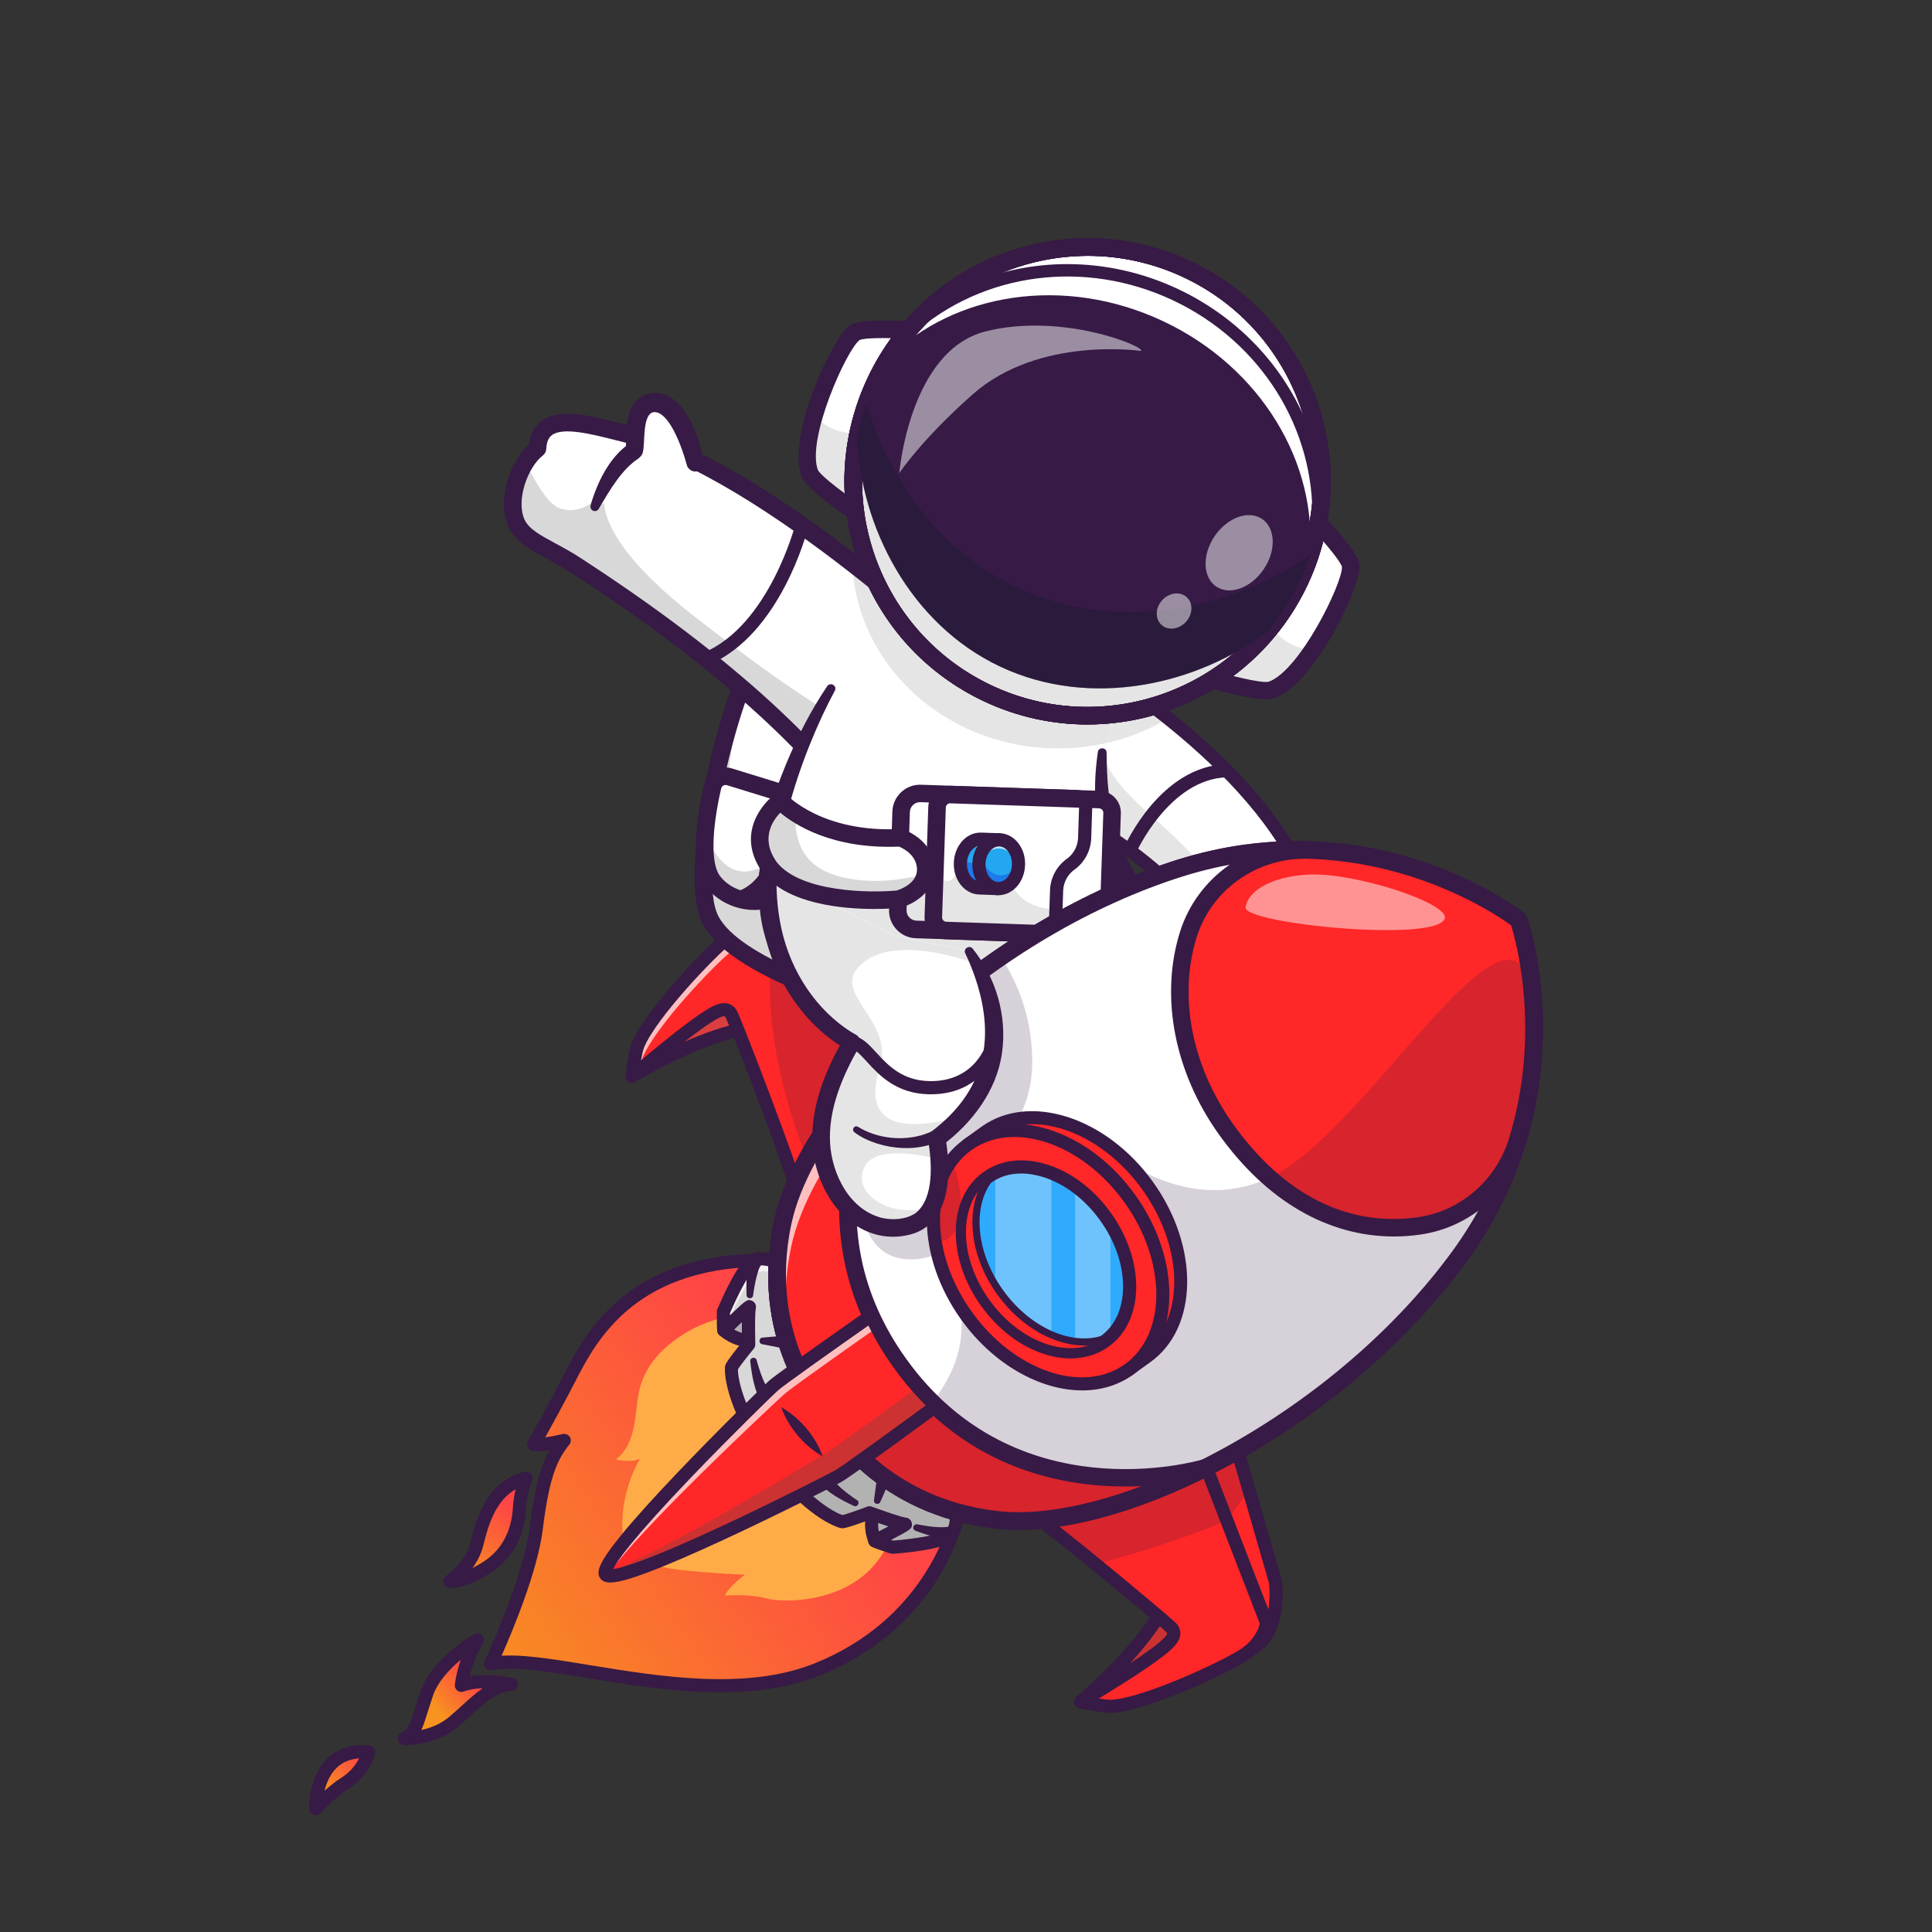 <?xml version="1.0" encoding="utf-8"?>
<!-- Generator: Adobe Illustrator 26.3.1, SVG Export Plug-In . SVG Version: 6.00 Build 0)  -->
<svg version="1.1" id="Layer_1" xmlns="http://www.w3.org/2000/svg" xmlns:xlink="http://www.w3.org/1999/xlink" x="0px" y="0px"
	 viewBox="0 0 4000 4000" style="enable-background:new 0 0 4000 4000;" xml:space="preserve">
<rect x="0" y="0" width="4000" height="4000" fill="#333333" stroke="none"/>
<style type="text/css">
	.st0{fill:url(#SVGID_1_);}
	.st1{fill:#371A45;}
	.st2{fill:#FFAC48;}
	.st3{fill:url(#SVGID_00000170978589319107716550000008971604181199017891_);}
	.st4{fill:url(#SVGID_00000152229440151951214850000005962828817727199668_);}
	.st5{fill:#B2B2B2;}
	.st6{fill:#DB3E3E;}
	.st7{fill:#F75252;}
	.st8{fill:#FF2727;}
	.st9{opacity:0.7;}
	.st10{fill:#FFFFFF;}
	.st11{opacity:0.2;}
	.st12{fill:#D8D8D8;}
	.st13{fill:#E5E5E5;}
	.st14{fill:#22A7F0;}
	.st15{fill:#1C7AEA;}
	.st16{fill:url(#SVGID_00000143581150115751763720000007704674969539379099_);}
	.st17{fill:#CC3232;}
	.st18{fill:#30AAFC;}
	.st19{opacity:0.3;}
	.st20{opacity:0.5;}
	.st21{opacity:0.35;}
	.st22{fill:#111A28;}
</style>
<g>
	
		<linearGradient id="SVGID_1_" gradientUnits="userSpaceOnUse" x1="1674.534" y1="4842.544" x2="950.322" y2="4329.829" gradientTransform="matrix(1 0 0 -1 0 7800)">
		<stop  offset="0" style="stop-color:#FF4545"/>
		<stop  offset="1" style="stop-color:#F7931E"/>
	</linearGradient>
	<path class="st0" d="M1015.7,3444.8c0,0,80.7-171.7,94.2-279.8s29.8-147.5,58-182.6c0,0-50.8,12-62.8,8.1c0,0,45.6-81.7,72.4-134.1
		c51.1-99.7,138.9-257,432.1-246.9l374.4,522.1c0,0-39.4,222.6-291.4,324.6C1461.8,3549.4,1133.1,3418,1015.7,3444.8z"/>
	<g>
		<path class="st1" d="M1490.8,3503.8c-94.4,0-190.3-15.7-274.6-29.5c-83.9-13.7-156.4-25.6-197.5-16.2c-5.1,1.2-10.4-0.7-13.6-4.7
			c-3.3-4.1-3.9-9.6-1.7-14.3c0.8-1.7,80-171,93-275.7c10.7-85.8,23.3-129.2,41.3-161c-14.8,2.4-29.2,3.5-36.8,1.1
			c-3.9-1.3-7-4.2-8.5-8s-1.2-8.1,0.8-11.6c0.5-0.8,45.8-82.1,72.2-133.6c47.4-92.6,135.7-264.9,444.7-254.3
			c4.2,0.1,8.1,2.2,10.6,5.7l374.4,522.1c2.1,3,3,6.7,2.3,10.3c-1.7,9.4-43.6,231.2-299.7,334.8
			C1633.6,3494.6,1562.6,3503.7,1490.8,3503.8z M1054.8,3427.5c44.4,0,101.9,9.4,165.9,19.9c145,23.7,325.5,53.3,467-4
			c220-89,273.8-274.9,281.9-308.9l-366.9-511.7c-286.4-7.3-368.5,153.2-412.9,239.7c-18.3,35.8-45.6,85.7-61,113.5
			c10.9-1.6,24.4-4.2,36.2-7c5.7-1.3,11.6,1.1,14.7,6s2.7,11.3-0.9,15.8c-26.1,32.4-41.7,68.5-55.1,175.8
			c-10.8,86.8-62.8,210.8-85.2,261.4C1043.5,3427.7,1049,3427.5,1054.8,3427.5z"/>
	</g>
	<g>
		<path class="st2" d="M1594.4,2717.1c0,0-94.7-7-177.3,44c-70.5,43.5-91.1,92.4-96.9,135.8c-5.8,43.4-6.9,95.4-44.8,124.6
			c0,0,30.1,8.1,49.8-1.5c0,0-62.6,98.2-24.5,213.5c0,0,39.1,2.6,71.8,10.9c32.6,8.3,140.4,15.1,169.6,15.6c0,0-38.8,30.5-40.6,43.6
			c0,0,47.6-4.7,86.4,6c38.9,10.7,235.2,13.4,267.6-169.1C1887.8,2958,1594.4,2717.1,1594.4,2717.1z"/>
	</g>
	
		<linearGradient id="SVGID_00000075858557493338165590000014502327088326828442_" gradientUnits="userSpaceOnUse" x1="1062.507" y1="4679.648" x2="949.282" y2="4527.97" gradientTransform="matrix(1 0 0 -1 0 7800)">
		<stop  offset="0" style="stop-color:#FF4545"/>
		<stop  offset="1" style="stop-color:#F7931E"/>
	</linearGradient>
	<path style="fill:url(#SVGID_00000075858557493338165590000014502327088326828442_);" d="M1089,3060.3c0,0-11.5,26.9-13.6,62
		s-14.5,89.5-68.8,123.5s-75.2,27.7-75.2,27.7s44-29,55.8-76.8S1018.2,3078.3,1089,3060.3z"/>
	<g>
		<path class="st1" d="M936.2,3287.6c-4.6,0-7.4-0.6-8.6-1c-5.1-1.5-8.8-5.8-9.5-11.1c-0.8-5.2,1.6-10.4,6-13.3
			c0.4-0.2,39.7-26.9,50-68.7c10.8-44,31-125.9,111.6-146.4c5-1.3,10.3,0.4,13.7,4.4c3.4,3.9,4.2,9.4,2.2,14.2
			c-0.2,0.4-10.7,25.5-12.5,57.5c-2.4,41.3-17.4,98.1-75.1,134.3C972.9,3283.1,948.3,3287.6,936.2,3287.6z M1067.6,3083.4
			c-40.7,23.1-56,71.5-67.1,116.6c-4.5,18.2-13,33.8-22.3,46.5c6.3-3.3,13.4-7.3,21.3-12.2c47.9-30,60.4-77.9,62.4-112.8
			C1062.7,3107.2,1065,3094.1,1067.6,3083.4z"/>
	</g>
	
		<linearGradient id="SVGID_00000046302320921013783410000014619442371336204734_" gradientUnits="userSpaceOnUse" x1="984.717" y1="4328.888" x2="903.537" y2="4259.457" gradientTransform="matrix(1 0 0 -1 0 7800)">
		<stop  offset="0" style="stop-color:#FF4545"/>
		<stop  offset="1" style="stop-color:#F7931E"/>
	</linearGradient>
	<path style="fill:url(#SVGID_00000046302320921013783410000014619442371336204734_);" d="M988.1,3395.3c0,0-83.3,47.4-104.9,111.8
		c-21.6,64.5-21.4,81.2-46.1,92.4c0,0,58.2,1.8,100.6-33.6c42.4-35.4,74.5-76.2,120.7-78.7c0,0-59-14-103.3,2.2
		C955.2,3489.4,959.9,3442.2,988.1,3395.3z"/>
	<g>
		<path class="st1" d="M838.8,3613.1c-1.1,0-1.8,0-2,0c-6.3-0.2-11.7-4.7-12.9-10.9s1.9-12.5,7.7-15.1c13.7-6.2,16.3-13.4,27.9-50.4
			c3-9.7,6.5-20.7,10.9-33.9c23-68.6,107.5-117.3,111.1-119.3c5.4-3.1,12.1-2.1,16.5,2.3c4.3,4.4,5.1,11.2,1.9,16.5
			c-15.3,25.5-23.4,51.4-27.4,68.6c42.6-7.6,87.1,2.7,89.3,3.2c6.6,1.6,11,7.7,10.4,14.5s-6.1,12-12.8,12.4
			c-31,1.7-56,24.5-84.9,50.9c-8.9,8.1-18,16.5-27.8,24.6C904.7,3611.2,850.1,3613.1,838.8,3613.1z M954.2,3436.1
			c-22.5,18.8-48,45.3-58,75.3c-4.3,13-7.7,23.8-10.8,33.4c-4.8,15.4-8.6,27.4-13,37c17.6-3.9,38.8-11.5,56.7-26.4
			c9.3-7.8,18.3-15.9,26.9-23.8c14.4-13.2,28.5-26,43.5-36.3c-13.3,0.4-27.2,2.3-39.6,6.9c-4.4,1.6-9.3,0.8-13-2
			c-3.7-2.9-5.7-7.4-5.2-12.1C941.8,3486.7,944.1,3464.9,954.2,3436.1z"/>
	</g>
	<g>
		<path class="st5" d="M1811.2,3190.1c0,0-15.2-34,0.4-63.9s50.4-8.4,50.4-8.4l42.3,31.5l-6.4,33.7L1811.2,3190.1z"/>
	</g>
	<g>
		<path class="st5" d="M1498.7,2754.3c0,0,27.3,25.3,60.6,20.1c33.3-5.2,24.2-45,24.2-45l-16.2-50.2l-34-4.8L1498.7,2754.3z"/>
	</g>
	<g>
		<path class="st1" d="M1811.2,3203.7c-5.3,0-10.2-3.1-12.4-8.1c-0.7-1.6-17.7-40.4,0.7-75.7c5.8-11.2,14.7-18.7,25.7-21.7
			c20.8-5.7,41.6,6.5,43.9,7.9c0.3,0.2,0.7,0.4,1,0.7l42.3,31.5c4.2,3.1,6.2,8.3,5.3,13.5l-6.4,33.7c-1.1,6-6.2,10.5-12.3,11
			l-86.7,7.2C1811.9,3203.7,1811.6,3203.7,1811.2,3203.7z M1836.7,3124c-1.5,0-3,0.2-4.4,0.6c-2.3,0.6-5.7,2.2-8.7,8
			c-8,15.4-5.6,32.8-2.9,43.1l65.7-5.4l2.9-15.1l-34.9-25.9C1851.4,3127.4,1843.7,3124,1836.7,3124z"/>
	</g>
	<g>
		<path class="st6" d="M1950.6,2118.8l-278.2-193.4c0,0-95.9-46-145.3,2.2c-49.4,48.3-218.3,300.7-218.3,300.7
			s148.3-92.2,262.9-103.1s260.8,136.5,260.8,136.5"/>
	</g>
	<g>
		<path class="st1" d="M1832.4,2275.4c-3.5,0-7-1.3-9.7-4c-1.4-1.4-143-142.7-249.8-132.5c-110,10.5-255.5,100.2-257,101.1
			c-5.4,3.4-12.5,2.5-17-2.1s-5.1-11.7-1.5-17c6.9-10.4,170.3-254.2,220.1-302.9c55.5-54.3,156.5-6.8,160.7-4.8
			c0.7,0.3,1.3,0.7,1.9,1.1l278.2,193.4c6.2,4.3,7.7,12.8,3.4,19c-4.3,6.2-12.8,7.7-19,3.4l-277.2-192.7c-9.4-4.2-89.4-38.6-129,0.1
			c-34.8,34-132.6,175.2-184.1,250.6c54.2-28.6,142.3-69.1,217.8-76.2c119.7-11.4,265.6,134.2,271.7,140.4c5.3,5.3,5.3,14-0.1,19.3
			C1839.3,2274.1,1835.9,2275.4,1832.4,2275.4z"/>
	</g>
	<g>
		<path class="st7" d="M1889.3,2169L1587,1916.3c0,0-38.1-8.7-78.3,23.6c-42.8,34.3-163.2,162.5-187.9,223.8
			c-6.8,16.9-12,64.7-12,64.7s74.7-64.1,123.3-99.9c48.5-35.8,72-49.2,82.7-27.2c11.3,23.1,145.4,369.3,146.7,406
			C1662.7,2543.9,1889.3,2169,1889.3,2169z"/>
	</g>
	<g>
		<path class="st8" d="M1889.3,2169c0,0-125.3,207.3-190,298.5c-22.3,31.5-37.5,49.1-37.8,39.7c-1.3-36.7-135.4-382.9-146.7-406
			c-10.8-22-34.2-8.6-82.7,27.2c-48.6,35.8-123.3,100-123.3,100s5.2-47.8,12-64.7c24.7-61.2,145.1-189.4,187.9-223.8
			c40.2-32.3,78.3-23.6,78.3-23.6l16.3,13.6L1889.3,2169z"/>
	</g>
	<g class="st9">
		<path class="st10" d="M1889.3,2169c0,0-2.5,4.2-7,11.6l-269.2-225l-16.3-13.6c0,0-38.1-8.7-78.3,23.6
			c-42.8,34.3-163.2,162.5-187.9,223.8c-2.4,5.9-4.6,15.8-6.4,26c-9.5,8-15.4,13.1-15.4,13.1s5.2-47.8,12-64.7
			c24.7-61.2,145.1-189.4,187.9-223.8c40.2-32.3,78.3-23.6,78.3-23.6l16.3,13.6L1889.3,2169z"/>
	</g>
	<g class="st11">
		<path class="st1" d="M1889.3,2169c0,0-125.3,207.3-190,298.5c-49.8-111.7-133.3-330.4-96.1-537.6L1889.3,2169z"/>
	</g>
	<g>
		<path class="st1" d="M1664.1,2523.7c-1.7,0-3.2-0.4-4.8-0.8c-5.1-1.3-11.1-6.1-11.4-15.2c-1.1-31.6-129.9-369-145.3-400.5
			c-0.8-1.6-1.7-2.9-2.2-3c-9.4-2.3-45,23.9-60.2,35.2c-47.6,35.1-121.8,98.7-122.5,99.3c-4.2,3.6-10.3,4.3-15.2,1.7
			c-4.9-2.6-7.8-8-7.2-13.5c0.6-5.1,5.6-50.2,12.9-68.3c25.9-64.2,148.1-194,192-229.3c44.8-36,88.1-26.6,89.9-26.2
			c2.1,0.5,4,1.4,5.7,2.8l302.3,252.7c5.2,4.3,6.4,11.7,2.9,17.5c-0.5,0.9-52.9,87.5-106.8,172.4
			C1694.7,2505.2,1675.6,2523.7,1664.1,2523.7z M1499.4,2076.9c2.6,0,5,0.3,7.4,0.9c8.8,2.2,15.6,8,20.2,17.5
			c8.3,16.9,118.8,299.9,143.3,388.8c34.6-43.8,122.8-182.4,201.3-312l-290.5-242.8c-8.6-1-35.3-1.7-63.9,21.3
			c-41.1,33-159.9,159-183.8,218.3c-2.2,5.5-4.4,15.5-6.2,26.2c26.4-22.1,66.7-55.3,96.8-77.5
			C1460.7,2090.3,1482.2,2076.9,1499.4,2076.9z"/>
	</g>
	<g>
		<g>
			<path class="st10" d="M2007.8,1261.1l-13.8,81.6l-7,41.6l-121.5,716.9c0,0-47.4-11.3-109.7-31.6c-12.2-4-25-8.3-38-12.9
				c-97.6-34.6-213.4-87.4-246.6-151.6c-49.7-95.9,31.9-481.7,130.2-617.9c45-62.4,195.4-56.4,300-43.5c11.7,1.4,22.8,3,33.2,4.5
				C1978.2,1254.6,2007.8,1261.1,2007.8,1261.1z"/>
		</g>
		<g>
			<path class="st12" d="M1994,1342.7l-7,41.6l-96.5,569.2l-25,147.7c0,0-1-0.2-2.9-0.7c-0.5-0.1-1.2-0.3-1.8-0.5
				c-0.5-0.1-1.1-0.3-1.7-0.4c-0.5-0.1-0.9-0.2-1.4-0.3c-0.2-0.1-0.4-0.1-0.6-0.1c-0.8-0.2-1.8-0.5-2.8-0.7c-0.2,0-0.4-0.1-0.7-0.2
				c-0.8-0.2-1.7-0.4-2.6-0.7c-1.2-0.3-2.5-0.7-3.8-1c-1-0.3-2-0.5-3-0.8c-1.1-0.3-2.1-0.6-3.2-0.9c-1.4-0.4-2.8-0.8-4.3-1.1
				c-3-0.8-6.2-1.7-9.5-2.6c-3-0.8-6.1-1.7-9.3-2.6c-3.7-1.1-7.6-2.2-11.7-3.4c-14.9-4.4-32-9.6-50.4-15.6
				c-3.6-1.2-7.2-2.4-10.9-3.6c-2.6-0.8-5.2-1.7-7.8-2.6c-6.3-2.1-12.8-4.4-19.4-6.7c-97.6-34.6-213.4-87.4-246.6-151.6
				c-41-79,7.1-354.5,80.3-525.4c-42.9,153.9-62.6,325-31.7,384.5c15.3,29.4,117.9-38.1,127.5-88.3
				c24.8-129.7,81.5-290.9,219.5-362.7C1870.3,1311.3,1936.2,1335.8,1994,1342.7z"/>
		</g>
		<g>
			<path class="st1" d="M1880.2,2123.3l-18.9-4.5c-14-3.3-342.7-82.7-406.3-205.4c-37.3-72-3.4-252.4,7.9-306
				c29.4-139.2,76.7-266,123.7-331c76.1-105.4,389.6-40.9,425.1-33.2l17,3.7L1880.2,2123.3z M1777.2,1253.4
				c-71.9,0-136.8,10.8-161.1,44.5c-93.2,129.1-175.1,509.7-128.8,598.9c43.5,84,261.8,155.6,363.6,182l136.1-803.5
				C1935.5,1265.3,1852.6,1253.4,1777.2,1253.4z"/>
		</g>
		<g>
			<path class="st10" d="M1509.9,1608.2l134,41.3c12,3.7,20,15.1,19.5,27.9c-1.8,46.7-11.3,154.5-61.5,179.4
				c-41.7,20.7-98.6,4.3-126.1-32.6c-30.7-41.2-12.2-144.8-0.6-195.5C1478.9,1612.9,1494.8,1603.6,1509.9,1608.2z"/>
		</g>
		<g>
			<path class="st12" d="M1663.5,1677.4c-1.7,46.7-11.3,154.5-61.5,179.4c-41.7,20.7-98.6,4.3-126.1-32.6
				c-18.9-25.4-19.1-74.3-13.8-120c1.3,23.7,7,44.1,16.4,58.7c53.9,83.7,122.6,14.9,122.6,14.9s4.7,21.5,11.5,24.3
				c28.7,11.3,43-85,49.3-134.9C1663.1,1670.3,1663.6,1673.8,1663.5,1677.4z"/>
		</g>
		<g>
			<path class="st1" d="M1561.6,1884c-37.9,0-77.1-17.7-100.3-48.9c-32.8-44-20.1-138.7-3.7-210.4c2.9-12.5,10.8-23.3,21.8-29.7
				c10.8-6.3,23.9-7.7,35.8-4.1l134,41.3c19.8,6.1,33.1,25,32.3,45.9c-2.3,60.7-14.6,166.7-71.6,195
				C1595.1,1880.5,1578.5,1884,1561.6,1884z M1502,1625.2c-2,0-3.5,0.7-4.4,1.2c-1.4,0.8-3.7,2.6-4.6,6.4
				c-20.2,88.2-21.1,155.7-2.6,180.6c23.1,31,70.5,43.5,103.4,27.1c28.5-14.1,48.2-76.9,51.5-163.8c0.2-4.5-2.6-8.6-6.7-9.9
				l-134-41.3C1503.7,1625.3,1502.8,1625.2,1502,1625.2z"/>
		</g>
		<g>
			<path class="st1" d="M1526.1,1845.6c43-13.3,64.9-60,75.8-101c4-15,8-31,8-46.5c-0.1-5.9,8.7-6.7,9.5-0.8
				c2,17.1-0.2,33.6-2.7,50.5c-5.2,33.9-14.8,67.6-37.3,94.9c-11.9,14.5-27.3,27.6-45.4,34
				C1513.5,1881.3,1505.8,1851.4,1526.1,1845.6L1526.1,1845.6z"/>
		</g>
		<g>
			<path class="st1" d="M1806.7,1331.9c-64.1-17.4-131.2-35.4-197.8-35.7c-24,0-25.1-34.9-1-36.3c54.2,3.7,104.9,20.1,155.9,36.7
				c16.4,5.6,32.7,11.4,49,17.6c4.8,1.9,7.2,7.3,5.4,12.1C1816.3,1330.9,1811.3,1333.3,1806.7,1331.9L1806.7,1331.9z"/>
		</g>
	</g>
	<g>
		<path class="st12" d="M1254.8,1009.1c4.8-12.2,10.7-18,10.7-18S1261.8,998.9,1254.8,1009.1z"/>
	</g>
	<g>
		<path class="st10" d="M2023.2,1387.6c0,0-430.2-415.7-732.4-490.8c-78.4-19.5-174.2-49-178.2,31.8c-38.6,30-65.1,108.4-43.1,155.4
			c17.4,36.9,69.1,51.2,122.9,86.8c53.8,35.7,427.8,271.1,602.3,534"/>
	</g>
	<g>
		<path class="st10" d="M2023.2,1387.6l-188.7,261.9l-39.8,55.2c-1.4-2.1-2.8-4.1-4.2-6.2c-176.1-260.4-544.8-492.5-598.1-527.8
			c-53.8-35.7-105.5-49.9-122.9-86.8c-16.7-35.6-5.5-89.3,17.7-126.3c7.4-11.8,16-21.8,25.4-29.1c3.9-80.8,99.7-51.3,178.2-31.8
			C1593,971.9,2023.2,1387.6,2023.2,1387.6z"/>
	</g>
	<g>
		<path class="st13" d="M1992.7,1361.9l-70.9,98.4c-92.3-70.3-152.7-176.1-157.5-295.3C1896,1268.5,1992.7,1361.9,1992.7,1361.9z"/>
	</g>
	<g>
		<path class="st13" d="M2418.7,1487.3c-66.1,39.5-144.4,62.3-228.5,62.3c-6.8,0-13.4-0.1-20.1-0.5l4.1-227.1
			C2174.2,1322,2291.6,1385.6,2418.7,1487.3z"/>
	</g>
	<g>
		<path class="st12" d="M2291.2,1538.2c-32.4,7.4-66.2,11.3-101,11.3c-162.9,0-304.4-85.7-376.2-211.7
			c78.5-57.7,199.1-111.8,332.4-48C2329,1377.2,2308.4,1492.8,2291.2,1538.2z"/>
	</g>
	<g>
		<path class="st12" d="M1913,1557.8l-118.2,146.9c-1.4-2.1-2.8-4.1-4.2-6.2c-176.1-260.4-544.8-492.5-598.1-527.8
			c-53.8-35.7-105.5-49.9-122.9-86.8c-16.7-35.6-5.5-89.3,17.7-126.3c21.5,39.1,46.5,87.4,72.9,95.4c46.2,13.9,78.9-21,94.6-43.9
			c-14,35.7-5.7,120.2,184.9,268.7C1661.2,1450.3,1790.1,1532.1,1913,1557.8z"/>
	</g>
	<g>
		<path class="st1" d="M1794.8,1722.9c-5.9,0-11.7-2.9-15.1-8.1c-74.2-111.8-236-292.9-585.1-521c-5-3.3-9-5.9-12.1-7.9
			c-17.1-11.3-33.8-20.3-50-29.1c-34.9-18.8-65.1-35-79.2-65.2c-25.4-54,1.7-135.1,42.1-172.1c2.6-21.1,11.3-37.1,25.8-47.9
			c36.8-27.2,99.4-11.4,159.9,3.9c4.8,1.2,9.6,2.4,14.4,3.6c303.4,75.5,722.9,478.3,740.6,495.4c7.2,7,7.4,18.5,0.4,25.7
			s-18.5,7.4-25.7,0.4c-4.3-4.1-430.2-413.1-724.1-486.3c-4.8-1.2-9.6-2.4-14.5-3.6c-47.4-12-106.4-26.9-129.4-9.9
			c-2.7,2-10.8,8-11.8,28.6c-0.3,5.3-2.8,10.2-7,13.5c-32.1,24.9-56.2,94-37.8,133.3c9.1,19.3,33.1,32.3,63.6,48.7
			c16.1,8.7,34.4,18.5,52.9,30.8c3,2,7,4.6,11.9,7.8c354.3,231.4,519.4,416.7,595.5,531.3c5.5,8.4,3.3,19.6-5.1,25.2
			C1801.7,1721.9,1798.2,1722.9,1794.8,1722.9z"/>
	</g>
	<g>
		<path class="st10" d="M1439.7,958.4c0,0-28.9-133.8-89.5-124.6c-42.7,6.5-32.5,78.2-36.8,98.3c-2.7,6.4-39.8,16.9-82.2,118"/>
	</g>
	<g>
		<path class="st1" d="M1421.9,962.3c-5.8-20.7-13-42.3-22.4-61.6c-7.8-16.4-19-36.3-33.8-44.7c-34.7-17-30.8,48.2-33.1,68.7
			c-0.4,5.7-1.1,14.9-5.9,19.9c-1.9,2.2-3.7,3.6-5.4,5c-17.6,11.9-31.3,27-44,44.3c-13.9,18.9-25.8,39.4-37.8,59.8
			c-2.6,4.4-8.2,5.8-12.6,3.2c-3.6-2.1-5.2-6.4-4.2-10.3c3.2-12,7.4-23.7,12.1-35.4c13.9-34.3,34.5-68,64.7-90.5
			c-2,1.7-3.3,5-3.9,7.6c1.8-24-0.6-46.5,6.7-71.2c9.4-36.8,48.3-54.9,82.3-36.4c14.5,7.9,24.1,18.9,32,29.7
			c18.4,26.4,28.5,55.6,36.8,86c1.5,6,2.8,11.7,4.1,18.2c1.9,9.8-4.5,19.4-14.4,21.3C1433.5,977.8,1424.2,971.6,1421.9,962.3
			L1421.9,962.3z"/>
	</g>
	<g>
		<path class="st1" d="M1462.4,1377.3c-5.3,0-10.3-3.1-12.5-8.3c-2.9-6.9,0.3-14.9,7.2-17.8c135.4-57.3,189.2-264,189.8-266.1
			c1.8-7.3,9.3-11.7,16.5-9.9c7.3,1.8,11.7,9.2,9.9,16.5c-2.3,9-57.7,221.9-205.5,284.5C1466,1376.9,1464.2,1377.3,1462.4,1377.3z"
			/>
	</g>
	<g>
		<path class="st10" d="M2174.2,1322c0,0,368,199.2,505.6,456.2l-218.3,91.9c0,0-132.4-150.2-293.6-198.1"/>
	</g>
	<g>
		<path class="st10" d="M2679.8,1778.2l-151.6,63.8l-66.7,28.1c0,0-132.4-150.2-293.6-198.1l2.1-118.7l4.1-231.3
			C2174.2,1322,2542.1,1521.2,2679.8,1778.2z"/>
	</g>
	<g>
		<path class="st13" d="M2528.2,1842l-66.7,28.1c0,0-132.4-150.2-293.6-198.1c0,0,55.9-218,113.6-105.8
			C2339.3,1678.5,2412.3,1688,2528.2,1842z"/>
	</g>
	<g>
		<path class="st13" d="M2418.7,1487.3c-66.1,39.5-144.4,62.3-228.5,62.3c-6.8,0-13.4-0.1-20.1-0.5l4.1-227.1
			C2174.2,1322,2291.6,1385.6,2418.7,1487.3z"/>
	</g>
	<g>
		<path class="st1" d="M2461.5,1883.7c-3.8,0-7.6-1.6-10.2-4.6c-1.3-1.5-131.8-147.8-287.3-194c-7.2-2.1-11.3-9.7-9.2-16.9
			c2.1-7.2,9.7-11.3,16.9-9.2c144.5,42.9,264.1,163.6,293.3,194.8l195.5-82.3c-139.4-244.1-489.3-435.6-492.8-437.5
			c-6.6-3.6-9.1-11.8-5.5-18.5c3.6-6.6,11.8-9.1,18.5-5.5c15.2,8.2,373.1,204.1,511.1,461.7c1.8,3.4,2.1,7.4,0.8,11s-4,6.5-7.6,8
			l-218.3,91.9C2465.1,1883.3,2463.3,1883.7,2461.5,1883.7z"/>
	</g>
	<g>
		<path class="st1" d="M2339.2,1774.9c-1.8,0-3.7-0.4-5.5-1.2c-6.9-3-10-11-7-17.9s75.8-169.5,212.8-173.7c7.5-0.3,13.8,5.7,14,13.2
			s-5.7,13.8-13.2,14c-119.6,3.6-188,155.9-188.7,157.4C2349.5,1771.8,2344.5,1774.9,2339.2,1774.9z"/>
	</g>
	<g>
		<path class="st10" d="M1720.7,1425.3c-41.6,66.7-139.9,264.2-130.6,437.9c6,111.6,50.5,150.9,132.6,209.4
			c230,163.8,642.5-200.3,642.5-200.3s-60.2-89.5-72.2-156.6c-6.6-36.8-16.9-69.5-10.8-157.9c0,0,96.6-156.8-135.6-268
			C1914.2,1178.7,1720.7,1425.3,1720.7,1425.3z"/>
	</g>
	<g>
		<path class="st10" d="M2365.1,1872.3c0,0-412.4,364.1-642.5,200.2c-82.2-58.5-126.7-97.7-132.6-209.3c-1.9-35,0.6-71,6.1-106.6
			c21.9-141.4,91.3-278,124.5-331.3c0,0,193.6-246.6,425.8-135.5c232.2,111.2,135.6,268,135.6,268c-6.1,88.4,4.2,121,10.8,157.8
			c2.8,15.4,8.1,32.1,14.7,48.5C2329.5,1819.2,2365.1,1872.3,2365.1,1872.3z"/>
	</g>
	<g>
		<path class="st13" d="M2365.1,1872.3c0,0-412.4,364.1-642.5,200.2c-82.2-58.5-126.7-97.7-132.6-209.3c-1.9-35,0.6-71,6.1-106.6
			c167.1,78.7,580.6,96.1,711.4,7.5C2329.5,1819.2,2365.1,1872.3,2365.1,1872.3z"/>
	</g>
	<g>
		<path class="st13" d="M2291.2,1538.2c-32.4,7.4-66.2,11.3-101,11.3c-162.9,0-304.4-85.7-376.2-211.7
			c78.5-57.7,199.1-111.8,332.4-48C2329,1377.2,2308.4,1492.8,2291.2,1538.2z"/>
	</g>
	<g>
		<path class="st1" d="M1728.4,1430.1c-68.7,127.4-152.8,361.3-108.1,502.9c17.3,55.2,64.3,90.1,110.4,123
			c22.7,16.3,47.7,28,74.9,34.2c179.8,39.4,414.3-120,547.5-231.6l-3.1,23.7c-24.7-35.5-45.2-72.8-60.5-113.3
			c-10.6-26.6-14.6-56.2-18.7-84.4c-6.2-42.2-3.8-86,2.2-127.6c1.5-10.8,17.9-10.1,18.1,1.2c0.3,27.5,1,54.9,4.2,81.5
			c3.2,26.4,9.8,53.5,15.9,79.2c14.2,49.8,42.6,98.4,69.1,143.4c5.1,7.6,3.6,17.7-3.2,23.5c-46.6,40-95.1,75.6-146.2,109.1
			c-122.4,78.2-284.2,163.2-433.7,130.6c-31.4-7.1-61.8-21.3-87.7-40c-50.4-35.1-105.1-79-123.8-141.1
			c-14.9-46.5-16.1-93.2-13.2-140.6c4.5-76.9,25.8-151.7,55.2-222.4c23.4-56.2,51-110.6,85.1-161
			C1719.7,1411.3,1733.7,1420,1728.4,1430.1L1728.4,1430.1z"/>
	</g>
	<g>
		<g>
			<path class="st10" d="M1896.7,1924.2l322.9,10.9c21.5,0.7,39.7-16.3,40.5-37.8l6.9-203.3c0.7-21.5-16.3-39.7-37.8-40.5
				l-322.9-10.9c-21.5-0.7-39.7,16.3-40.5,37.8l-6.9,203.3C1858.1,1905.3,1875.1,1923.5,1896.7,1924.2z"/>
		</g>
		<g>
			<path class="st13" d="M1861,1818.7l-2.4,71.6c-0.6,18,13.6,33.2,31.6,33.8l335.8,11.4c17.9,0.6,33.1-13.6,33.7-31.6l7.3-216.2
				c0.6-18-13.6-33.2-31.5-33.8l-41.1-1.4l-4.9,144.7c-0.6,18-15.8,32.2-33.8,31.6L1861,1818.7z"/>
		</g>
		<g>
			<path class="st1" d="M2220.9,1953.4c-0.7,0-1.3,0-2,0l-322.9-10.9c-15.3-0.5-29.4-7-39.9-18.2s-16-25.8-15.4-41l6.9-203.3
				c0.5-15.3,7-29.4,18.2-39.9s25.8-15.9,41-15.4l322.9,10.9c31.6,1.1,56.4,27.6,55.3,59.2l-6.9,203.3
				C2277.1,1928.9,2251.6,1953.4,2220.9,1953.4z M1904.8,1660.8c-11.3,0-20.6,9-21,20.3l-6.9,203.3c-0.2,5.6,1.8,10.9,5.7,15
				c3.9,4.1,9,6.5,14.6,6.7l0,0l322.9,10.9c11.5,0.5,21.3-8.7,21.7-20.3l6.9-203.3c0.4-11.6-8.7-21.3-20.3-21.7l-322.9-10.9
				C1905.3,1660.8,1905.1,1660.8,1904.8,1660.8z"/>
		</g>
		<g>
			<path class="st10" d="M1958.6,1926.5l308,10.4c15,0.5,27.6-11.3,28.1-26.3l7.7-227.1c0.5-15-11.3-27.6-26.3-28.1l-308-10.4
				c-15-0.5-27.6,11.3-28.1,26.3l-7.7,227.1C1931.8,1913.4,1943.6,1926,1958.6,1926.5z"/>
		</g>
		<g>
			<path class="st10" d="M2302.4,1686l-7.5,222c-0.6,16.5-14.4,29.3-30.8,28.8l-302.8-10.2c-16.5-0.6-29.3-14.3-28.8-30.8l7.5-222
				c0.6-16.4,14.3-29.3,30.8-28.8l302.8,10.2C2290,1655.8,2302.9,1669.6,2302.4,1686z"/>
		</g>
		<g>
			<path class="st13" d="M2296.8,1851l-1.9,57c-0.6,16.5-14.4,29.3-30.8,28.8l-300-10.2c-18-0.6-32.2-15.8-31.6-33.8l3.1-90.7
				c0,0.1,0.1,0.2,0.1,0.3c36.4,56.2,52.7-15.9,52.7-15.9l95.2,3.2c0,0,0.1,83.7,90.6,92.1C2227.2,1886.8,2268.9,1869.1,2296.8,1851
				z"/>
		</g>
		<g>
			<path class="st1" d="M2267.6,1955.1c-0.5,0-1,0-1.6,0l-308-10.4c-12.1-0.4-23.4-5.5-31.6-14.4c-8.3-8.9-12.6-20.4-12.2-32.5
				l7.7-227.1c0.8-25,21.9-44.7,46.9-43.8l308,10.4c25,0.8,44.7,21.9,43.8,46.9l-7.7,227.1c-0.4,12.1-5.5,23.4-14.4,31.6
				C2290.1,1950.8,2279.1,1955.1,2267.6,1955.1z M1967.3,1663.1c-4.9,0-8.9,3.9-9.1,8.8l-7.7,227.1c-0.1,3.3,1.5,5.5,2.4,6.5
				c1,1,3.1,2.8,6.3,2.9l0,0l308,10.4c3.2,0.2,5.5-1.5,6.5-2.4c1-1,2.8-3.1,2.9-6.3l7.7-227.1c0.2-5-3.8-9.2-8.8-9.4l-308-10.4
				C1967.5,1663.1,1967.4,1663.1,1967.3,1663.1z"/>
		</g>
		<g>
			<path class="st10" d="M2248.2,1654.4l-2.7,81c-0.7,21.5-11.4,41.4-29,53.9l0,0c-17.5,12.5-28.2,32.4-29,53.9l-3.1,90.9"/>
			<path class="st1" d="M2184.5,1947.8c-0.2,0-0.3,0-0.5,0c-7.5-0.3-13.4-6.6-13.1-14.1l3.1-90.9c0.9-25.6,13.8-49.7,34.7-64.6
				c14-10,22.7-26.2,23.3-43.3l2.7-81c0.3-7.5,6.4-13.4,14.1-13.1c7.5,0.3,13.4,6.6,13.1,14.1l-2.7,81
				c-0.9,25.6-13.8,49.7-34.7,64.6c-14,10-22.7,26.2-23.3,43.3l-3.1,90.9C2197.9,1942,2191.8,1947.8,2184.5,1947.8z"/>
		</g>
		<g>
			<g>
				<path class="st14" d="M1988.5,1786.5c-0.9,27.9,16.6,51.1,39.3,51.9l38.3,1.3l3.4-101l-38.3-1.3
					C2008.5,1736.7,1989.4,1758.7,1988.5,1786.5z"/>
			</g>
			<g class="st9">
				<path class="st10" d="M1991.6,1769c7.8-9.7,18.7-15.6,30.6-15.1l38.2,1.3l-2.9,84.2l8.4,0.3l3.4-101l-38.3-1.3
					C2013.6,1736.8,1998.1,1750,1991.6,1769z"/>
			</g>
			<g>
				<path class="st15" d="M1988.5,1786.6c-0.9,27.9,16.7,51.1,39.3,51.9l38.3,1.3l3.4-101l-20.6-0.7l-1.7,49.5l-38.2-1.3
					c-7.3-0.2-14-2.8-19.8-7.1C1988.8,1781.6,1988.6,1784,1988.5,1786.6z"/>
			</g>
			<g>
				<path class="st1" d="M2066,1853.3c-0.2,0-0.3,0-0.5,0l-38.3-1.3c-15.1-0.5-28.9-8-38.9-21.1c-9.3-12.3-14.1-28.2-13.5-44.8
					c0.6-16.6,6.4-32.1,16.5-43.8c10.8-12.4,25.1-19,40.2-18.5l38.3,1.3c7.5,0.3,13.4,6.6,13.1,14.1l-3.4,101
					C2079.4,1847.5,2073.3,1853.3,2066,1853.3z M2030,1751c-6.5,0-12.9,3.2-18.1,9.1c-6,6.9-9.5,16.4-9.9,26.8l0,0
					c-0.4,10.4,2.5,20.1,8,27.4c4.9,6.5,11.3,10.1,18.1,10.4l24.7,0.8l2.5-73.7l-24.7-0.8C2030.5,1751.1,2030.3,1751,2030,1751z
					 M1988.5,1786.5L1988.5,1786.5L1988.5,1786.5z"/>
			</g>
			<g>
				
					<ellipse transform="matrix(3.382507e-02 -0.999 0.999 3.382507e-02 209.119 3795.222)" class="st14" cx="2067.5" cy="1789.5" rx="50.5" ry="41"/>
			</g>
			<g class="st9">
				<path class="st10" d="M2026.8,1787.9c-0.1,3,0,6,0.3,9c4.2-23.5,21.5-40.8,41.7-40.2c20.1,0.7,36.3,19.2,38.9,42.9
					c0.5-2.9,0.8-5.9,0.9-8.9c0.9-27.9-16.6-51.1-39.2-51.9S2027.7,1760,2026.8,1787.9z"/>
			</g>
			<g>
				<path class="st15" d="M2026.8,1787.9c-0.9,27.9,16.6,51.1,39.3,51.9c22.6,0.8,41.7-21.2,42.6-49.1c0.1-1.7,0-3.4-0.1-5
					c-7.3,16.2-21.5,26.9-37.4,26.4c-21.3-0.7-38.1-21.3-39.2-46.8C2028.9,1771.9,2027.1,1779.6,2026.8,1787.9z"/>
			</g>
			<g>
				<path class="st1" d="M2067.2,1853.4c-0.5,0-1.1,0-1.6,0c-15.1-0.5-28.9-8-38.9-21.2c-9.3-12.3-14.1-28.2-13.5-44.8l0,0
					c0.6-16.6,6.4-32.1,16.5-43.8c10.8-12.4,25.1-19,40.2-18.5s28.9,8,38.9,21.2c9.3,12.3,14.1,28.2,13.5,44.8
					c-0.6,16.6-6.4,32.1-16.5,43.8C2095.4,1846.8,2081.7,1853.4,2067.2,1853.4z M2040.4,1788.3L2040.4,1788.3
					c-0.3,10.4,2.5,20.1,8,27.4c4.9,6.5,11.3,10.1,18.1,10.4c6.8,0.2,13.4-3,18.7-9.1c6-6.9,9.5-16.4,9.9-26.8
					c0.3-10.4-2.5-20.1-8-27.4c-4.9-6.5-11.3-10.1-18.1-10.4s-13.4,3-18.7,9.1C2044.3,1768.4,2040.7,1777.9,2040.4,1788.3z"/>
			</g>
		</g>
	</g>
	
		<linearGradient id="SVGID_00000013178049594859891440000016918635695377060535_" gradientUnits="userSpaceOnUse" x1="745.746" y1="4168.02" x2="664.566" y2="4095.386" gradientTransform="matrix(1 0 0 -1 0 7800)">
		<stop  offset="0" style="stop-color:#FF4545"/>
		<stop  offset="1" style="stop-color:#F7931E"/>
	</linearGradient>
	<path style="fill:url(#SVGID_00000013178049594859891440000016918635695377060535_);" d="M763.2,3627.1c0,0-8.2,39.2-50,65.6
		c-30.1,19-59.6,52.3-59.6,52.3S649.7,3617.7,763.2,3627.1z"/>
	<g>
		<path class="st1" d="M653.6,3758.6c-1.6,0-3.1-0.3-4.6-0.8c-5.2-1.9-8.8-6.8-9-12.4c-0.1-2.7-1.6-67.3,38.7-105.5
			c21.5-20.4,50.3-29.3,85.6-26.3c3.9,0.3,7.5,2.3,9.8,5.4c2.3,3.1,3.2,7.1,2.4,10.9c-0.4,1.8-9.9,45.2-56,74.3
			c-28,17.7-56.4,49.5-56.7,49.8C661.1,3757,657.4,3758.6,653.6,3758.6z M743.6,3640.5c-18.7,1.4-34.1,7.8-46,19
			c-14.1,13.4-21.7,31.8-25.7,48.1c10.1-9.1,22-18.8,34.1-26.5C726.3,3668.3,737.5,3652.3,743.6,3640.5z"/>
	</g>
	<g>
		<path class="st1" d="M1550.3,2788.8c-34,0-59.6-23.4-60.8-24.5c-4.2-3.9-5.5-10.1-3.2-15.4l34.6-79.8c2.4-5.6,8.3-8.9,14.4-8.1
			l34,4.8c5.2,0.7,9.5,4.3,11.1,9.3l16.2,50.2c0.1,0.4,0.2,0.8,0.3,1.1c0.6,2.6,5.6,26.2-6.6,44.1c-6.4,9.4-16.3,15.4-28.8,17.4
			C1557.6,2788.5,1553.9,2788.8,1550.3,2788.8z M1515.5,2750c8.9,5.8,24.6,13.7,41.8,11.1c6.5-1,9-3.7,10.4-5.7
			c4.5-6.6,3.5-18.1,2.7-22.4l-13.4-41.4l-15.3-2.1L1515.5,2750z M1498.7,2754.3L1498.7,2754.3L1498.7,2754.3z"/>
	</g>
	<g>
		<path class="st12" d="M1624.7,2616.6c0,0-49.8-17.1-64.4-7.7c-24.2,15.7-62.4,106.7-62.4,106.7s-0.4,37,0.8,38.8
			c0,0,50.8-49.7,52.8-48.6c-3.3,16-1.3,71.1-1.4,77.9c0,0-33.5,40.5-35.4,47.3c-2,6.8,0.5,78.4,77.7,186.1l177.5-127.3
			L1624.7,2616.6z"/>
	</g>
	<g class="st9">
		<path class="st10" d="M1769.9,2889.7l-5,3.6l-133.2-250.6c0,0-49.8-17.2-64.4-7.7c-24.2,15.7-62.4,106.7-62.4,106.7s0,2.7,0,6.7
			c-3.7,3.6-6,5.9-6,5.9c-1.3-1.8-0.9-38.7-0.9-38.7s38.2-91.1,62.4-106.7c14.6-9.4,64.4,7.7,64.4,7.7L1769.9,2889.7z"/>
	</g>
	<g>
		<path class="st5" d="M1982.1,3115c0,0,0.2,52.7-13.4,63.5c-22.6,17.9-121.1,24.9-121.1,24.9s-35.2-11.4-36.4-13.2
			c0,0,63.4-32.1,63-34.4c-16.2-2-67.8-21.6-74.3-23.6c0,0-49.1,18.7-56.2,18.4s-74.1-25.6-151.3-133.4l177.5-127.3L1982.1,3115z"/>
	</g>
	<g>
		<path class="st1" d="M1592.4,3030.7c-4.2,0-8.4-2-11.1-5.7c-80.6-112.4-82.7-187.7-79.8-197.8c0.7-2.5,2.6-9.1,34.9-48.4
			c0-1.4-0.1-3.1-0.1-5c-0.2-12.2-0.4-24.9-0.3-36.5c-8.6,8.1-18.5,17.7-27.8,26.8c-2.8,2.8-6.7,4.2-10.7,3.8
			c-4-0.3-7.6-2.4-9.9-5.6c-2.8-3.9-3.9-5.4-3.4-46.9c0-1.8,0.4-3.5,1.1-5.1c6.7-15.8,41.2-95.8,67.6-112.9
			c18.2-11.8,59.4,0.4,76.2,6.2c3.3,1.1,6,3.4,7.6,6.5l145.2,273.2c3.2,6,1.5,13.5-4.1,17.5l-177.5,127.3
			C1598,3029.9,1595.2,3030.7,1592.4,3030.7z M1527.9,2834.9c-0.9,13.8,8.3,76.1,67.8,163.1l156.7-112.3l-137.1-257.9
			c-20.5-6.5-42.4-9.9-47.7-7.4c-13.8,8.9-40.7,61.8-56.1,98c0,1.5,0,3.1,0,4.7c1.2-1.1,2.4-2.3,3.5-3.4
			c29.2-27.8,33-31.3,42.9-26.1c5.4,2.8,8.2,8.8,7,14.8c-2.3,11.1-1.6,48.8-1.3,64.9c0.1,5.2,0.2,9.1,0.1,10.6
			c-0.1,3.1-1.2,6-3.1,8.4C1547.2,2808.6,1531.5,2828.7,1527.9,2834.9z"/>
	</g>
	<g>
		<path class="st1" d="M1545.6,2681.4c0.2-22.8-4.4-79.9,22.5-88.5c7.3-1.9,14.7,2.5,16.6,9.8s-2.5,14.7-9.8,16.6
			c1.8-0.6,2.2-1.5,2.1-1.5c-6.1,6.4-7.9,16.7-10.6,25.6c-3.2,12.5-5.5,25.7-7.2,38.7C1558.1,2690.3,1546,2689.6,1545.6,2681.4
			L1545.6,2681.4z"/>
	</g>
	<g>
		<path class="st1" d="M1566.7,2816.4c6.9,25.5,16.8,54.5,33.3,74.5c12.1,15.3-11.5,32.2-22.1,15.9c-16.2-28.2-21-57.2-24.6-88.3
			C1552.5,2810.1,1564.8,2808.2,1566.7,2816.4L1566.7,2816.4z"/>
	</g>
	<g>
		<path class="st1" d="M1578.6,2769.4l48.5-4.3c7.6-0.7,14.2,4.9,14.9,12.5c0.9,9-7.5,16.5-16.3,14.7l-47.8-9.3
			C1570.2,2781.4,1570.8,2770,1578.6,2769.4L1578.6,2769.4z"/>
	</g>
	<g>
		<path class="st1" d="M1847.6,3217c-1.4,0-2.9-0.2-4.2-0.7c-39.4-12.8-40.5-14.3-43.3-18.2c-2.3-3.2-3.1-7.3-2.2-11.2
			s3.5-7.1,7.1-8.9c11.6-5.9,23.8-12.2,34.3-17.7c-11-3.6-23-7.9-34.5-12c-1.8-0.6-3.3-1.2-4.7-1.7c-47.6,17.9-54.4,17.6-57,17.5
			c-10.6-0.5-81.2-26.6-161.8-139c-4.4-6.1-3-14.6,3.1-19l177.5-127.3c5.5-4,13.2-3.2,17.8,1.7l212.2,225.2c2.4,2.5,3.7,5.8,3.7,9.3
			c0.1,17.8-1.6,60.8-18.6,74.2c-24.7,19.5-111.4,26.6-128.6,27.8C1848.3,3216.9,1848,3217,1847.6,3217z M1844.9,3188.1
			c1.5,0.5,3,1,4.5,1.5c39.2-3,98-11.5,111-21.8c4-4.1,7.7-25.9,8.2-47.4l-200.2-212.6l-156.7,112.3
			c63.3,84.3,119.4,113,132.7,116.6c7-1.4,31.1-9.8,50.8-17.3c2.9-1.1,6-1.2,9-0.3c1.5,0.5,5.1,1.7,10,3.5
			c15.1,5.4,50.6,18.2,61.9,19.6c6,0.8,10.8,5.4,11.7,11.4c1.8,11.1-2.8,13.5-38.5,32.3C1847.7,3186.6,1846.3,3187.3,1844.9,3188.1z
			"/>
	</g>
	<g>
		<path class="st1" d="M1899.2,3156c18.7,3.5,38.5,6.8,57.3,5.8c3.6-0.4,6.7-0.5,9.1-2.1c0-0.2-1,0-2.1,1.5c4.1-6.3,12.6-8,18.9-3.9
			c11.7,8.3,5.1,22.7-5.9,26.5c-14.1,4.9-28.5,0.9-41.9-2c-13.6-3.5-26.5-7.7-39.4-12.6c-3.5-1.3-5.3-5.3-4-8.8
			C1892.6,3157.1,1896,3155.3,1899.2,3156L1899.2,3156z"/>
	</g>
	<g>
		<path class="st1" d="M1767.9,3117.9c-28.3-13.4-54.2-27.3-75.7-51.6c-4.9-5.8-4.2-14.4,1.6-19.3c6.3-5.5,16.3-3.8,20.6,3.4
			c6.3,10.5,15.9,20.6,26.3,29.9c10.5,9.3,22.1,18,33.8,25.7C1781.3,3110.5,1775.5,3121.2,1767.9,3117.9L1767.9,3117.9z"/>
	</g>
	<g>
		<path class="st7" d="M2547.1,2950.6l93.9,325.5c0,0,12.8,105.6-48.7,136.9s-354.9,110.3-354.9,110.3s134.9-110.9,182-215.9
			s-45.6-290.8-45.6-290.8"/>
	</g>
	<g>
		<path class="st8" d="M2592.3,3413.1c-61.6,31.3-354.9,110.3-354.9,110.3s134.9-110.9,181.9-215.9c18.7-41.8,15.3-96.3,4.5-146.8
			c-16.5-76.5-50.1-144-50.1-144l173.4-66.1l38.7,134.3l55.2,191.3C2641,3276.2,2653.8,3381.8,2592.3,3413.1z"/>
	</g>
	<g>
		<path class="st17" d="M2567.4,3423.7c-92.3,35.6-330,99.6-330,99.6s134.9-110.9,181.9-215.9c3.8-8.5,6.7-17.6,8.8-27
			L2567.4,3423.7z"/>
	</g>
	<g class="st11">
		<path class="st1" d="M2585.8,3084.9l-45.5,63.7c0,0-59.6,6.4-116.5,12c-16.5-76.5-50.1-144-50.1-144l173.4-66.1L2585.8,3084.9z"/>
	</g>
	<g>
		<path class="st1" d="M1809.5,3105.9l6.5-48.3c1-7.5,7.9-12.8,15.5-11.8c8.9,1.1,14.5,11,10.7,19.2l-19.6,44.6
			C1819.4,3116.8,1808.4,3113.7,1809.5,3105.9L1809.5,3105.9z"/>
	</g>
	<g>
		<path class="st1" d="M2237.4,3537c-5,0-9.7-2.8-12.1-7.4c-2.9-5.7-1.5-12.7,3.5-16.8c1.3-1.1,133-110.1,178.2-211
			c43.9-98-44.5-277.3-45.4-279.1c-3.4-6.7-0.6-14.9,6.1-18.3c6.7-3.4,14.9-0.6,18.3,6.1c3.9,7.8,95,192.8,45.8,302.4
			c-31,69.2-97.6,139.6-142.1,181.8c87.9-24.5,253-71.9,296.4-93.9c49.4-25.1,42.5-111.8,41.5-122.1l-93.6-324.4
			c-2.1-7.2,2.1-14.8,9.3-16.9c7.2-2.1,14.8,2.1,16.9,9.3l93.9,325.5c0.2,0.7,0.3,1.4,0.4,2.1c0.6,4.7,13.2,115.5-56.1,150.7
			c-62.1,31.5-345.5,108.1-357.5,111.3C2239.7,3536.9,2238.6,3537,2237.4,3537z"/>
	</g>
	<g>
		<path class="st7" d="M2479.9,2992.6l142.3,367.4c0,0-4,38.9-47.4,66.6c-46.2,29.5-206.3,102.4-272.2,106.1
			c-18.1,1-65.1-9.4-65.1-9.4s84.7-50.2,134.2-84.7s69.7-52.4,52.3-69.6c-18.3-18.1-303.1-256.2-337.5-269.2
			S2479.9,2992.6,2479.9,2992.6z"/>
	</g>
	<g>
		<path class="st8" d="M2622.2,3360c0,0-4,38.9-47.4,66.6c-46.3,29.5-206.3,102.4-272.2,106.2c-18.2,1-65.1-9.4-65.1-9.4
			s84.7-50.2,134.2-84.7s69.7-52.3,52.3-69.6c-8.9-8.8-80.4-69.3-155.7-130.8c-79.9-65.3-164.1-131.7-181.8-138.4
			c-34.4-13,393.5-107.3,393.5-107.3l60.5,156.1L2622.2,3360z"/>
	</g>
	<g class="st11">
		<path class="st1" d="M2540.3,3148.6c-103.5,41.7-199.4,71.1-272.1,89.6c-79.9-65.3-164.1-131.7-181.8-138.4
			c-34.4-13,393.5-107.3,393.5-107.3L2540.3,3148.6z"/>
	</g>
	<g>
		<path class="st1" d="M2299.9,3546.5c-20.8,0-60.8-8.7-65.5-9.8c-5.5-1.2-9.6-5.6-10.5-11.1s1.7-11,6.5-13.9
			c0.8-0.5,84.9-50.3,133.4-84.2c15.5-10.8,51.8-36.1,52.6-45.7c0-0.5-0.8-1.8-2.1-3c-24.9-24.7-303.1-254.9-332.7-266.1
			c-8.5-3.2-11.1-10.5-10.7-15.7c0.9-12.9,1.5-21.4,208.6-71.9c97.7-23.8,196.5-45.6,197.5-45.8c6.5-1.4,13.2,2.1,15.6,8.4
			l142.3,367.4c0.8,2,1.1,4.2,0.8,6.3c-0.2,1.9-5.2,45.8-53.7,76.7c-47.5,30.3-209.7,104.3-278.8,108.3
			C2302.2,3546.4,2301.1,3546.5,2299.9,3546.5z M2275,3516.6c10.7,1.7,20.9,2.9,26.8,2.5c63.8-3.6,221.2-75.7,265.7-104
			c30.9-19.7,38.8-45.2,40.7-53.7l-136.7-353c-148,32.8-307.5,71.9-360.1,90.5c76.3,51.7,308.9,247.2,322.2,260.4
			c7.5,7.4,10.8,15.7,10.1,24.7c-1.7,19.1-21.1,35.7-64.2,65.7C2348.7,3471.2,2304.4,3498.7,2275,3516.6z"/>
	</g>
	<g>
		<path class="st10" d="M2063.2,3146.6c-254.5-29.2-350.6-215.7-350.6-215.7s-145.8-150.8-91.8-401.3
			c53.9-250.4,419-605.2,822.7-732.4c46.3-14.6,91.2-24.4,134.4-30.4c71.4-9.9,138.2-9.2,199.1-2c223.3,26.3,367,139.7,367,139.7
			s61.4,172.4,14.6,392.3c-12.8,60-33.6,123.5-65.9,188c-19.5,39-43.2,78.3-71.8,117.5C2770.9,2944,2317.7,3175.9,2063.2,3146.6z"/>
		<path class="st1" d="M2108.5,3167.2c-16.4,0-32.3-0.9-47.4-2.6l0,0c-248.6-28.6-350.6-199.8-363.4-223
			c-17.9-19.6-147.4-171.1-94.7-415.8c27.4-127,131.5-280.9,285.7-422c162-148.3,357.1-263.4,549.3-323.9
			c45.2-14.2,91.5-24.7,137.4-31c67.4-9.3,135.9-10,203.7-2.1c225.8,26.6,370.1,138.8,376.1,143.5c2.7,2.1,4.7,4.9,5.9,8.2
			c2.6,7.2,62.6,179.8,15.3,402.2c-14.2,66.6-36.8,131.3-67.4,192.4c-20.6,41.2-45.3,81.6-73.4,120.1
			c-119,162.6-290.5,310.5-483,416.3C2390.8,3118.4,2232.3,3167.2,2108.5,3167.2z M2685.2,1777.6c-35.1,0-70.1,2.4-104.9,7.2
			c-43.9,6.1-88.1,16.1-131.4,29.7c-187.2,59-377.4,171.2-535.7,316c-148.8,136.2-248.9,283-274.7,402.8
			c-51.1,237.4,85.8,383.4,87.1,384.9c1.2,1.3,2.3,2.7,3.1,4.3c0.9,1.7,95.3,178.2,336.5,206l0,0c121.8,14,293-33.7,469.7-130.9
			c187.9-103.4,355.3-247.6,471.2-406c26.9-36.8,50.5-75.4,70.3-114.9c29.2-58.3,50.8-120.1,64.3-183.7
			c40.7-191.5-3.1-347.9-12.3-377.4c-25-18.2-159.2-109.9-353.6-132.8C2745,1779.4,2715.1,1777.6,2685.2,1777.6z"/>
	</g>
	<g>
		<path class="st10" d="M2063.2,3146.6c-254.5-29.2-350.6-215.7-350.6-215.7s-145.8-150.8-91.8-401.3
			c53.9-250.4,419-605.2,822.7-732.4c46.3-14.6,91.2-24.4,134.4-30.4c71.4-9.9,138.2-9.2,199.1-2c223.3,26.3,367,139.7,367,139.7
			s61.4,172.4,14.6,392.3c-12.8,60-33.6,123.5-65.9,188c-19.5,39-43.2,78.3-71.8,117.5C2770.9,2944,2317.7,3175.9,2063.2,3146.6z"/>
	</g>
	<g>
		<path class="st10" d="M3158.5,2296.9c-12.8,60-33.5,123.5-65.9,188c-19.5,39-43.2,78.3-71.8,117.4
			c-249.9,341.6-703.1,573.5-957.6,544.2c-133.1-15.3-222.9-73.6-278.3-125.8c-50.5-47.5-72.3-89.9-72.3-89.9
			s-145.8-150.8-91.8-401.3c54-250.4,419-605.2,822.7-732.4c46.3-14.6,91.2-24.4,134.4-30.4c71.5-9.9,138.2-9.2,199.1-2
			c223.3,26.3,366.9,139.7,366.9,139.7s22.4,62.9,29.8,161.3C3178.6,2130.3,3177,2209.9,3158.5,2296.9z"/>
	</g>
	<g>
		<path class="st10" d="M3158.5,2296.9c-12.8,60-33.5,123.5-65.9,188c-19.5,39-43.2,78.3-71.8,117.4
			c-249.9,341.6-703.1,573.5-957.6,544.2c-133.1-15.3-222.9-73.6-278.3-125.8c-50.5-47.5-72.3-89.9-72.3-89.9
			s-145.8-150.8-91.8-401.3c16.6-76.7,62.3-163.2,129.4-250c80.9-104.6,192.8-209.6,322.1-298.1c113.4-77.8,240.3-143,371.2-184.2
			c46.3-14.6,91.2-24.4,134.4-30.4c71.5-9.9,138.2-9.2,199.1-2c223.3,26.3,366.9,139.7,366.9,139.7s22.4,62.9,29.8,161.3
			C3178.6,2130.3,3177,2209.9,3158.5,2296.9z"/>
	</g>
	<g class="st11">
		<path class="st1" d="M2016.5,2409c0,0,6.4,181.6-112.2,197.1c-155,20.2-125-204.3-125-204.3l-29.2-122.2
			c80.9-104.6,192.8-209.6,322.1-298.1c29.2,44.1,64.8,117.9,65,216C2137.5,2350.6,2016.5,2409,2016.5,2409z"/>
	</g>
	<g class="st11">
		<path class="st1" d="M3158.5,2296.9c-12.8,60-33.5,123.5-65.9,188c-19.5,39-43.2,78.3-71.8,117.4
			c-249.9,341.6-703.1,573.5-957.6,544.2c-133.1-15.3-222.9-73.6-278.3-125.8c116.6-67.4,236.9-176.7,199.2-339.2
			c-3.3-14.4,350.6-275.3,350.6-275.3s165.2,123.3,332.3,9.7c202.6-137.7,471.8-614.6,506.7-350.1
			C3178.6,2130.3,3177,2209.9,3158.5,2296.9z"/>
	</g>
	<g>
		<path class="st17" d="M2495.3,3039c-3.5,1.8-7,3.5-10.5,5.2c-5.2,2.6-10.4,5.1-15.7,7.6c-4.2,2-8.4,3.9-12.6,5.9
			c-0.2,0.1-0.4,0.2-0.6,0.3c-4.1,1.9-8.2,3.8-12.3,5.6c-0.4,0.2-0.9,0.4-1.3,0.6c-4,1.9-8.1,3.6-12.1,5.4
			c-9.9,4.3-19.7,8.4-29.5,12.4c-4.2,1.7-8.4,3.4-12.6,5c-3.9,1.5-7.9,3.1-11.8,4.5c-2.6,1-5.1,2-7.7,3c-18,6.7-35.8,12.8-53.3,18.4
			c-3,1-6.1,1.9-9.1,2.8c-3.8,1.1-7.5,2.3-11.2,3.3c-2.8,0.9-5.7,1.6-8.4,2.4c-3.7,1.1-7.4,2.1-11,3c-3.1,0.8-6.2,1.6-9.3,2.4
			c-6.4,1.7-12.8,3.2-19.1,4.6c-5.8,1.4-11.6,2.7-17.3,3.9c-3.7,0.8-7.4,1.5-11.1,2.2c-3.9,0.8-7.8,1.5-11.6,2.1
			c-3.4,0.6-6.9,1.2-10.3,1.7c-1.4,0.3-2.8,0.5-4.2,0.7c-6.6,1-13.1,2-19.6,2.7c-7.4,0.9-14.8,1.7-22.1,2.3
			c-3.6,0.3-7.3,0.6-10.8,0.8c-3.6,0.2-7.2,0.4-10.7,0.6c-23.3,1-45.5,0.4-66.4-2c-15.5-1.8-30.4-4.2-44.8-7c-0.5-0.1-1-0.2-1.6-0.3
			c-7.1-1.4-14-3-20.7-4.7c-0.2,0-0.4-0.1-0.6-0.1c-3.5-0.9-6.9-1.8-10.2-2.7c-3.5-0.9-6.9-1.9-10.2-2.9c-3.4-1-6.7-2-10-3
			s-6.5-2.1-9.8-3.2c-3.2-1.1-6.4-2.2-9.5-3.4c-3.2-1.1-6.3-2.3-9.4-3.5c-3-1.2-6.1-2.4-9.1-3.6c-6-2.4-11.9-5-17.7-7.6
			c-2.9-1.3-5.7-2.6-8.5-4c-2.7-1.3-5.4-2.6-8-3.9c-0.3-0.2-0.6-0.3-0.9-0.5c-2.5-1.3-5-2.6-7.4-3.9c-5-2.6-9.9-5.3-14.6-8.1
			c-0.3-0.2-0.6-0.4-0.9-0.5c-2.5-1.5-5-3-7.5-4.4c-7.4-4.4-14.4-9-21.2-13.7c-2.3-1.5-4.5-3.1-6.7-4.6c-2.2-1.6-4.4-3.1-6.5-4.7
			c-3.2-2.4-6.4-4.8-9.4-7.1c-1.5-1.1-3-2.3-4.4-3.5c-4.2-3.3-8.3-6.7-12.1-10c-2-1.6-3.9-3.3-5.7-4.9c-1.8-1.6-3.6-3.3-5.4-4.9
			c-1.8-1.6-3.6-3.3-5.3-4.9c52.4-30.3,105.5-69,144.7-117.2C2164.7,3133,2485,3042,2495.3,3039z"/>
	</g>
	<g>
		<path class="st13" d="M3176,2118.7c0.6,53.2-3.8,113.7-17.5,178.2c-1.6,7.5-3.3,15.1-5.2,22.7c-0.9,3.6-1.8,7.3-2.8,11
			c-1.9,7.4-3.9,14.7-6.1,22.1c-0.6,2.3-1.3,4.5-2,6.8c-0.1,0.5-0.3,0.9-0.4,1.4c0,0.2-0.1,0.3-0.2,0.5
			c-28.4,93.5-107.4,163.2-204.1,176.8c-108.6,15.2-215.7-16.6-309.8-99.6c13-6.2,26-13.6,39.1-22.5
			c202.5-137.7,471.6-614.3,506.6-350.4c0.1,1.2,0.2,2.4,0.3,3.6c0.3,3.7,0.5,7.4,0.8,11.3c0.1,1.9,0.2,3.8,0.3,5.8s0.2,3.9,0.3,5.8
			c0.1,1.4,0.1,2.8,0.2,4.2c0.1,2.5,0.2,5.1,0.3,7.7c0.1,2.7,0.1,5.4,0.2,8.2C3175.9,2114.3,3176,2116.5,3176,2118.7z"/>
	</g>
	<g>
		<path class="st1" d="M2108.5,3167.2c-16.4,0-32.3-0.9-47.4-2.6l0,0c-248.6-28.6-350.6-199.8-363.4-223
			c-17.9-19.6-147.4-171.1-94.7-415.8c27.4-127,131.5-280.9,285.7-422c162-148.3,357.1-263.4,549.3-323.9
			c45.2-14.2,91.5-24.7,137.4-31c67.4-9.3,135.9-10,203.7-2.1c225.8,26.6,370.1,138.8,376.1,143.5c2.7,2.1,4.7,4.9,5.9,8.2
			c2.6,7.2,62.6,179.8,15.3,402.2c-14.2,66.6-36.8,131.3-67.4,192.4c-20.6,41.2-45.3,81.6-73.4,120.1
			c-119,162.6-290.5,310.5-483,416.3C2390.8,3118.4,2232.3,3167.2,2108.5,3167.2z M2685.2,1777.6c-35.1,0-70.1,2.4-104.9,7.2
			c-43.9,6.1-88.1,16.1-131.4,29.7c-187.2,59-377.4,171.2-535.7,316c-148.8,136.2-248.9,283-274.7,402.8
			c-51.1,237.4,85.8,383.4,87.1,384.9c1.2,1.3,2.3,2.7,3.1,4.3c0.9,1.7,95.3,178.2,336.5,206l0,0c121.8,14,293-33.7,469.7-130.9
			c187.9-103.4,355.3-247.6,471.2-406c26.9-36.8,50.5-75.4,70.3-114.9c29.2-58.3,50.8-120.1,64.3-183.7
			c40.7-191.5-3.1-347.9-12.3-377.4c-25-18.2-159.2-109.9-353.6-132.8C2745,1779.4,2715.1,1777.6,2685.2,1777.6z"/>
	</g>
	<g>
		<path class="st8" d="M2495.4,3039c-159.9,80.3-316.6,120.9-432.2,107.6c-254.5-29.2-350.6-215.7-350.6-215.7
			s-145.8-150.8-91.8-401.3c24.5-113.8,113.2-249.1,240.6-374.8c-4.2,6-236.6,339.1,0.2,669.2
			C2098.5,3154.4,2489,3040.9,2495.4,3039z"/>
	</g>
	<g class="st9">
		<path class="st10" d="M1638.4,2579.9c-20.5,95.2-12.2,176,6.1,239.6c-28.7-68.8-50.1-167.4-23.7-289.9
			c24.5-113.8,113.2-249.1,240.6-374.8c-1.7,2.4-41.1,58.8-71.3,147.1C1710.8,2398,1656.7,2494.9,1638.4,2579.9z"/>
	</g>
	<g class="st11">
		<path class="st1" d="M2495.3,3039c-3.5,1.8-7,3.5-10.6,5.2c-5.2,2.6-10.4,5.1-15.7,7.6c-4.2,2-8.4,3.9-12.6,5.9
			c-0.2,0.1-0.4,0.2-0.6,0.3c-4.1,1.9-8.2,3.8-12.3,5.6c-0.4,0.2-0.9,0.4-1.3,0.6c-4,1.9-8.1,3.6-12.1,5.4
			c-9.9,4.3-19.7,8.4-29.5,12.4c-4.2,1.7-8.4,3.4-12.6,5c-3.9,1.5-7.9,3.1-11.8,4.5c-2.6,1-5.1,2-7.7,3c-18,6.7-35.8,12.8-53.3,18.4
			c-3,1-6.1,1.9-9.1,2.8c-3.8,1.1-7.5,2.3-11.2,3.3c-2.8,0.9-5.7,1.6-8.4,2.4c-3.7,1.1-7.4,2.1-11,3c-3.1,0.8-6.2,1.6-9.3,2.4
			c-6.4,1.7-12.8,3.2-19.1,4.6c-5.8,1.4-11.6,2.7-17.3,3.9c-3.7,0.8-7.4,1.5-11.1,2.2c-3.9,0.8-7.8,1.5-11.6,2.1
			c-3.4,0.6-6.9,1.2-10.3,1.7c-1.4,0.3-2.8,0.5-4.2,0.7c-6.6,1-13.1,1.9-19.6,2.7c-7.4,0.9-14.8,1.7-22.1,2.3
			c-3.6,0.3-7.3,0.6-10.8,0.8c-3.6,0.2-7.2,0.4-10.7,0.6c-23.3,1-45.5,0.4-66.4-2c-15.5-1.8-30.4-4.1-44.8-7c-0.5-0.1-1-0.2-1.6-0.3
			c-7-1.5-14-3-20.7-4.7c-0.2,0-0.4-0.1-0.6-0.1c-3.5-0.9-6.9-1.8-10.2-2.7c-3.5-0.9-6.9-1.9-10.2-2.9c-3.4-1-6.7-2-10-3
			s-6.5-2.1-9.8-3.2c-3.2-1.1-6.4-2.2-9.5-3.4c-3.2-1.1-6.3-2.3-9.4-3.5c-3-1.2-6.1-2.4-9.1-3.6c-6-2.5-11.9-5-17.7-7.6
			c-2.9-1.3-5.7-2.6-8.5-4c-2.7-1.3-5.4-2.6-8-3.9c-0.3-0.2-0.6-0.3-0.9-0.5c-2.5-1.3-5-2.6-7.4-3.9c-5-2.6-9.9-5.4-14.6-8.1
			c-0.3-0.2-0.6-0.4-0.9-0.5c-2.5-1.5-5-3-7.5-4.4c-7.4-4.4-14.4-9-21.2-13.7c-2.3-1.5-4.5-3.1-6.7-4.6c-2.2-1.6-4.4-3.1-6.5-4.7
			c-3.2-2.4-6.4-4.8-9.4-7.1c-1.5-1.1-3-2.3-4.4-3.5c-4.2-3.3-8.3-6.7-12.1-10c-2-1.6-3.9-3.3-5.7-4.9c-1.9-1.6-3.7-3.3-5.4-4.9
			c-1.8-1.6-3.6-3.3-5.3-4.9c52.4-30.3,105.5-69,144.7-117.2C2164.7,3133,2485,3042,2495.3,3039L2495.3,3039z"/>
	</g>
	<g>
		<path class="st1" d="M2109.2,3167.3c-16.7,0-32.7-0.9-48.1-2.7c-248.6-28.6-350.6-199.8-363.4-223
			c-17.9-19.6-147.4-171.1-94.7-415.8c24.9-115.8,112.1-252.2,245.6-383.9c6.7-6.6,17.3-7,24.5-0.9s8.5,16.6,3.1,24.3
			c-2.4,3.4-59.3,85.2-87.4,206.7c-37.1,160.2-7.7,308.8,87.5,441.5c227.3,317,598.3,212.7,613.9,208.1c9-2.6,18.6,2,22,10.8
			c3.4,8.7-0.3,18.7-8.7,22.9C2358,3128.3,2220.2,3167.3,2109.2,3167.3z M1783.7,2266.8c-76.7,93.8-128.1,187.3-145.1,266.7
			c-51.1,237.4,85.8,383.4,87.1,384.8c1.2,1.3,2.3,2.7,3.1,4.3c0.9,1.7,95.3,178.2,336.5,205.9c80.6,9.3,185.4-9.3,298.6-51.7
			c-140.7,6.8-360.7-24.2-517.1-242.2c-100.1-139.6-132.4-302.4-93.4-470.8C1761.8,2328,1772.5,2295.3,1783.7,2266.8z"/>
	</g>
	<g>
		<path class="st8" d="M2373.9,2809l-37,26.6l-4-5.6c-92.2,31-215.2-21.4-294.8-132.4c-79.6-111-89.7-244.3-30.8-321.7l-4-5.6
			l37-26.6c93.4-66.9,243.8-17.1,335.9,111.5C2468.3,2583.6,2467.3,2742,2373.9,2809z"/>
	</g>
	<g>
		<path class="st1" d="M2276.3,2852.5c-87.3,0-183-54.6-249.3-147c-79.7-111.1-93.9-245-36.3-329.9c-2.5-5.7-0.7-12.6,4.6-16.4
			l37-26.6c99.3-71.2,258.5-19.8,354.9,114.6c96.4,134.4,93.9,301.7-5.4,372.9l-37,26.6c-5.3,3.8-12.4,3.3-17-0.9
			C2311.2,2850.3,2293.9,2852.5,2276.3,2852.5z M2020.8,2374.4c0.4,3.4-0.5,6.9-2.7,9.7c-56.1,73.7-43,202.2,31.1,305.5
			s191.6,156.9,279.4,127.4c3.4-1.1,7-0.9,10.1,0.6l27.4-19.6l0,0c87.1-62.5,86.7-212.7-0.9-334.9
			c-87.6-122.2-229.8-170.8-316.9-108.3L2020.8,2374.4z"/>
	</g>
	<g>
		
			<ellipse transform="matrix(0.813 -0.583 0.583 0.813 -1111.752 1743.692)" class="st12" cx="2156.3" cy="2601.1" rx="208" ry="286.3"/>
	</g>
	<g>
		<path class="st8" d="M2335.6,2833.7c-93.4,67-243.7,17.1-335.9-111.4c-35.5-49.5-57.2-103.4-65.1-154.8
			c-10.8-70.3,4.1-136,44.8-179.3c6.8-7.3,14.3-13.9,22.5-19.8c93.4-67,243.7-17.1,335.9,111.4
			C2430,2608.3,2429,2766.8,2335.6,2833.7z"/>
	</g>
	<g class="st11">
		<path class="st1" d="M1978.1,2546.8c-13.4,25.2-35.5,26.8-55.9,20.7c-10.8-70.3,4.1-136,44.8-179.3
			C1983.9,2434.4,2001.4,2502.8,1978.1,2546.8z"/>
	</g>
	<g>
		<path class="st1" d="M2240.6,2878.7c-86.4,0-183.7-53.3-250.6-146.6c-46.2-64.5-71.4-138.3-71-208c0.4-71.3,27.6-129.9,76.4-164.8
			c48.8-35,112.9-41.9,180.6-19.4c66.1,21.9,128,69.5,174.3,134c96.4,134.4,94,301.7-5.3,372.9
			C2314.5,2868.4,2278.6,2878.7,2240.6,2878.7z M2100,2354c-33.2,0-63.6,9.2-88.8,27.2c-41.5,29.8-64.6,80.5-65,142.9
			c-0.4,64,23,132.2,65.9,192c87.6,122.2,229.8,170.8,316.9,108.3s86.7-212.7-0.9-334.9c-42.9-59.8-100-103.9-160.7-124
			C2144.1,2357.8,2121.5,2354,2100,2354z"/>
	</g>
	<g>
		<path class="st18" d="M2299.1,2767.3c-3.7,3.5-7.7,6.8-11.9,9.8c-18,12.9-39,19.8-61.3,21.3c-15.9,1.1-32.4-0.6-49.1-4.9
			c-40.7-10.4-82.2-36.2-116.2-74.7c-6.4-7.2-12.5-14.9-18.4-23c-67.2-93.7-66.5-209.3,1.6-258.1c5.3-3.8,10.9-7.1,16.7-9.9
			c34-16.4,75.5-15.3,116.2,0.8c16.7,6.6,33.2,15.6,49.1,27c23,16.4,44.5,37.8,62.9,63.4c3.6,5,7,10.2,10.3,15.3
			C2352,2619,2351.9,2717.1,2299.1,2767.3z"/>
	</g>
	<g class="st19">
		<path class="st10" d="M2176.9,2428.6v364.9c-40.7-10.4-82.2-36.2-116.2-74.7v-291C2094.7,2411.4,2136.2,2412.6,2176.9,2428.6z"/>
	</g>
	<g class="st19">
		<path class="st10" d="M2299.1,2534.3v233c-3.7,3.5-7.7,6.8-11.9,9.8c-18,12.9-39,19.8-61.3,21.3v-342.8
			c23,16.4,44.5,37.8,62.9,63.4C2292.4,2524,2295.9,2529.2,2299.1,2534.3z"/>
	</g>
	<g>
		<path class="st1" d="M2216.8,2812.5c-18.2,0-37.2-3.2-56.6-9.6c-49-16.2-94.8-51.4-128.9-99.1c-34.2-47.6-52.8-102.3-52.5-153.9
			c0.3-53.2,20.7-97,57.2-123.2c36.6-26.2,84.5-31.4,135-14.7c49,16.2,94.8,51.4,128.9,99.1s52.8,102.3,52.5,153.9
			c-0.3,53.2-20.7,97-57.2,123.2l0,0C2272.6,2804.3,2245.8,2812.5,2216.8,2812.5z M2114.4,2429.6c-23.5,0-44.9,6.4-62.6,19.2
			c-29.3,21-45.6,57-45.9,101.2c-0.3,45.9,16.5,94.8,47.4,137.8c30.8,43,71.8,74.6,115.4,89.1c42,13.9,81.3,10,110.6-11l0,0
			c29.3-21,45.6-56.9,45.9-101.2c0.3-45.9-16.5-94.8-47.4-137.8c-30.8-43-71.8-74.6-115.4-89.1
			C2145.8,2432.4,2129.7,2429.6,2114.4,2429.6z"/>
	</g>
	<g>
		<path class="st8" d="M2287.2,2777.1c-68.1,48.8-177.7,12.4-244.9-81.3c-67.2-93.7-66.5-209.2,1.6-258.1c4.8-3.4,9.8-6.5,15-9
			c-54.4,53.7-50.6,159.7,11.8,246.7c62.4,87.1,161.5,124.6,229.9,90.3C2296.4,2769.9,2292,2773.6,2287.2,2777.1z"/>
	</g>
	<g>
		<path class="st1" d="M2216.9,2806.1c-62.2,0-132.4-38.5-180.7-105.9c-33.4-46.6-51.7-100-51.3-150.3
			c0.3-51.2,19.7-93.2,54.6-118.2c5.1-3.7,10.5-6.9,16-9.7c3.3-1.6,7.3-0.6,9.4,2.4c2.1,3,1.8,7.1-0.8,9.7
			c-52.5,51.8-47.1,153.7,12.6,237c59.7,83.3,154.5,121.1,220.4,88c3.3-1.7,7.3-0.7,9.5,2.3s1.8,7.1-0.8,9.7
			c-4.4,4.4-9.2,8.4-14.3,12.1C2269.8,2798.7,2244.1,2806.1,2216.9,2806.1z M2025,2466.6c-16.2,21.7-25,50.4-25.2,83.3
			c-0.3,47.2,16.9,97.4,48.5,141.5c55.7,77.6,141.4,114.8,205.3,94.2c-64.6,3.8-138.9-35.8-189.1-105.8
			C2014.3,2609.7,2000.6,2526.7,2025,2466.6z"/>
	</g>
	<g>
		<path class="st8" d="M3142.1,2360.8c-28.3,93.7-107.4,163.7-204.3,177.3c-144.8,20.3-286.7-42.9-399.1-199.6
			c-96.3-134.3-115.6-283.9-78.7-403.1c33.6-108.3,136.2-179.2,249.5-175.6c23.2,0.7,45.7,2.5,67.4,5
			c223.3,26.3,367,139.7,367,139.7s61.4,172.4,14.6,392.3C3154.1,2317.8,3148.6,2339.2,3142.1,2360.8z"/>
	</g>
	<g class="st20">
		<path class="st10" d="M2578.9,1878.6c4.3-33.6,52.7-63.3,127.6-67.8c96.7-5.9,297.9,60.2,284.5,91.7
			C2970.2,1951.8,2574.6,1912.3,2578.9,1878.6z"/>
	</g>
	<g class="st11">
		<path class="st1" d="M3176,2118.7c0.6,53.2-3.8,113.7-17.5,178.2c-1.6,7.5-3.3,15.1-5.2,22.7c-0.9,3.6-1.8,7.3-2.8,11
			c-1.9,7.4-3.9,14.7-6.1,22.1c-0.6,2.3-1.3,4.5-2,6.8c-0.1,0.5-0.3,0.9-0.4,1.4c0,0.2-0.1,0.3-0.2,0.5
			c-28.4,93.5-107.4,163.2-204.1,176.8c-108.6,15.2-215.7-16.6-309.8-99.6c13-6.2,26-13.6,39.1-22.5
			c202.5-137.7,471.6-614.3,506.6-350.4c0.1,1.2,0.2,2.4,0.3,3.6c0.3,3.7,0.5,7.4,0.8,11.3c0.1,1.9,0.2,3.8,0.3,5.8s0.2,3.9,0.3,5.8
			c0.1,1.4,0.1,2.8,0.2,4.2c0.1,2.5,0.2,5.1,0.3,7.7c0.1,2.7,0.1,5.4,0.2,8.2C3175.9,2114.3,3176,2116.5,3176,2118.7z"/>
	</g>
	<g>
		<path class="st1" d="M2886,2560c-136.6,0-263.5-73.4-362-210.8c-92.3-128.7-122.7-285.4-81.2-419.1
			c35.6-114.7,145.5-192.1,267.4-188.4c22.9,0.7,46.1,2.4,68.9,5.1c225.8,26.6,370.1,138.8,376.1,143.5c2.7,2.1,4.7,4.9,5.9,8.2
			c2.6,7.2,62.6,179.8,15.3,402.2c-4.7,22-10.3,44-16.8,65.4l0,0c-30.6,101-116.6,175.6-219.2,190
			C2922.1,2558.7,2903.9,2560,2886,2560z M2701.5,1777.9c-102.6,0-194.1,66.1-224.1,163c-38.1,122.9-9.6,267.6,76.1,387.1
			c104.7,146.1,236.8,212.5,381.8,192.2c88.6-12.4,163-77,189.4-164.6c6.2-20.5,11.6-41.5,16.1-62.5
			c40.7-191.5-3.1-347.9-12.3-377.4c-25-18.2-159.2-109.9-353.6-132.8c-21.8-2.6-44-4.2-65.8-4.9
			C2706.5,1777.9,2704,1777.9,2701.5,1777.9z M3142.1,2360.8L3142.1,2360.8L3142.1,2360.8z"/>
	</g>
	<g>
		<path class="st1" d="M2495.4,3052.6c-4.2,0-8.3-1.9-11-5.5c-4.5-6.1-3.2-14.6,2.9-19c2.8-2.1,6.4-3,9.9-2.6
			c7.5,0.9,12.8,7.7,11.8,15.2c-0.7,5.3-4.3,9.5-9.1,11.2C2498.5,3052.3,2496.9,3052.6,2495.4,3052.6z"/>
	</g>
	<g>
		<path class="st8" d="M1735.5,3056.3c-21.1,11.9-456.8,234.2-481.7,203.6c-21-33.4,329.4-374.7,347.4-390.9
			c18.1-16.2,202.2-145,202.2-145l0,0c15.1,33.2,34.2,66.6,58.2,100s49.5,62.3,76,87.2l0,0
			C1937.7,2911.3,1756.7,3044.4,1735.5,3056.3z"/>
	</g>
	<g class="st9">
		<path class="st10" d="M1815.4,2748.8c-39,27.3-176.4,123.9-191.9,137.8c-15.8,14.2-308.1,286.4-365.5,375.6
			c-1.9-0.5-3.3-1.2-4.2-2.3c-21-33.4,329.4-374.7,347.4-390.9c18.1-16.3,202.2-145,202.2-145l0,0
			C1807.2,2732.3,1811.2,2740.6,1815.4,2748.8z"/>
	</g>
	<g>
		<path class="st17" d="M1937.7,2911.3c0,0-181,133.1-202.2,145c-21.1,11.9-456.8,234.2-481.7,203.6c-0.6-1-0.9-2.2-0.9-3.6
			c98.6-29.4,430.9-232.3,449.4-242.8c19.1-10.8,168.9-120.5,197.4-141.5C1912.1,2886.1,1924.8,2899.1,1937.7,2911.3L1937.7,2911.3z
			"/>
	</g>
	<g>
		<path class="st1" d="M1263.2,3276.4c-10.4,0-16-3.1-20-7.9c-0.4-0.4-0.7-0.9-1-1.4c-7.9-12.5-3.2-31.1,43.9-88.8
			c27.1-33.2,66.5-76.9,116.9-129.8c87.6-91.9,179.4-181.1,189.1-189.7c18.5-16.6,195.9-140.7,203.5-146c3-2.1,6.6-2.9,10.2-2.2
			c3.6,0.6,6.7,2.7,8.8,5.7c0.5,0.7,0.9,1.4,1.2,2.1c15.2,33.4,34.3,66.3,56.9,97.7c22.6,31.5,47.6,60.1,74.3,85.2
			c0.9,0.8,1.6,1.7,2.2,2.7c3.8,6,2.3,14-3.5,18.2c-7.4,5.5-181.9,133.7-203.5,145.9l0,0c-11.3,6.4-125.2,64.8-240.4,118.2
			c-66.3,30.8-120.3,54-160.4,69.1C1301,3270.6,1277.6,3276.4,1263.2,3276.4z M1798,2744.4c-58,40.6-174.4,122.8-187.7,134.7
			c-8.7,7.8-94.2,90.8-178.5,178.7c-122.7,128.1-154.5,174.8-162.6,191c18-2.5,72.4-17.6,233.1-92.8
			c110.3-51.6,216.3-105.9,226.5-111.7c15.5-8.7,130.7-92.7,187.8-134.5c-23.6-23.5-45.8-49.6-66.1-77.9
			C1830.3,2803.8,1812.6,2774.4,1798,2744.4z M1735.5,3056.3L1735.5,3056.3L1735.5,3056.3z"/>
	</g>
	<g>
		<path class="st10" d="M2006.2,1969.1c0,0,153.7,221.2-66.7,388.2c0,0,31.4,153.1-54.1,179.6c-96.3,29.8-183.3-62.2-185.5-180.8
			c-1.7-94,63.3-198,63.3-198s-181.1-89.2-173.6-347.8l31.9,12.1l228.3,114.3L2006.2,1969.1z"/>
	</g>
	<g>
		<path class="st10" d="M1990,2311.5c-14.1,15.6-30.8,30.9-50.5,45.9c0,0,3.7,18.1,5.1,42.9c1.6,29.7,0,69.1-15.3,98.6
			c-9.1,17.5-23,31.6-43.9,38c-96.2,29.8-183.3-62.2-185.5-180.7c-1.7-94.1,63.3-198,63.3-198s-181.1-89.2-173.6-347.7l31.9,12.1
			l228.3,114.3l156.3,32.3c0,0,6.7,9.6,15.3,26.3C2050.4,2051.8,2100.8,2189,1990,2311.5z"/>
	</g>
	<g>
		<path class="st13" d="M1772.9,2007.8c-39.4,51.8,69.8,107.1,51,190.9c-6.9,31-64.9,176,166.1,112.8
			c-14.1,15.6-30.8,30.9-50.5,45.9c0,0,3.7,18.1,5.1,42.9c-41-10.4-133.6-28.1-154.8,15.8c-28,57.7,58,108.8,139.5,82.8
			c-9.1,17.5-23,31.6-43.9,38c-96.2,29.8-183.3-62.2-185.5-180.7c-1.7-94.1,63.3-198,63.3-198s-181.1-89.2-173.6-347.7l31.9,12.1
			l228.3,114.3l156.3,32.3c0,0,6.7,9.6,15.3,26.3v0.1C2021.5,1995.5,1837.1,1923.5,1772.9,2007.8z"/>
	</g>
	<g>
		<path class="st1" d="M2013.7,1963.9c48.5,60.3,71.9,139.7,60.7,216.9c-11.2,78-62.1,144.7-123.9,190.9l6.8-18.1
			c11.5,67.5,14.2,170.3-63.1,199.4c-24.5,8.3-51,10-76.2,4c-82.9-20-130.5-106.7-135.6-186.6c-4.8-79.2,26.7-154.7,65.4-222
			l7.4,25.9c-63.2-35.1-112.3-92.9-143.4-157.6c-30.7-64.3-42.4-136.4-40.3-207c1.4-23.7,36.1-23.2,36.3,1
			c-0.9,32.9,1.3,65.8,7.2,97.9c15.6,87.5,63.6,169.9,136.8,221.1c4.7,3.2,10,6.6,14.9,9.5c1.7,1,3.5,2,4.7,2.6
			c9,4.7,12.5,15.8,7.8,24.8c-34.7,60.5-64.9,130.4-60.6,201.2c4.4,64.9,40.8,137.1,107.6,153.8c23.2,5.1,50.6,3.3,70.4-10.7
			c37.8-31.6,32.7-103.9,25.1-150.1c-1.4-7.1,1.5-14,6.8-18.1c27.8-21.1,52.8-45.7,71.6-74.1c18.9-28.3,31.3-60.3,36.4-93.6
			c7.9-50.4-1.1-103.5-17.9-152c-5.7-16.7-12.7-33.7-20.2-49.3C1993.9,1964.3,2006.8,1955.8,2013.7,1963.9L2013.7,1963.9z"/>
	</g>
	<g>
		<g>
			<g>
				<path class="st10" d="M2717.2,1069.2c0,0,77.8,80.4,79.3,102.5c2.8,41-90.4,230.4-163.7,256.8c-28.7,10.3-180.9-39-180.9-39
					L2717.2,1069.2z"/>
			</g>
			<g>
				<path class="st13" d="M2451.9,1389.6c0,0,152.2,49.3,180.9,38.9c28.6-10.3,60.3-45.4,88-86.9c-2.3,0.7-73.6,20.6-132.9-115.9
					c0-0.1-0.1-0.2-0.1-0.2L2451.9,1389.6z"/>
			</g>
			<g>
				<path class="st10" d="M1821.5,1093.3c0,0-135-85.7-145.4-114.4c-10.3-28.6-3.5-75.4,10.7-123.2l0,0
					c22.2-74.7,62.2-152,82.5-166.6c18-13,129.5-4.4,129.5-4.4L1861,884L1821.5,1093.3z"/>
			</g>
			<g>
				<path class="st13" d="M1821.5,1093.3c0,0-135-85.7-145.4-114.4c-10.3-28.6-3.5-75.4,10.7-123.2c0.9,2.2,31.1,69.8,174.1,28.4
					c0.1,0,0.2,0,0.3-0.1L1821.5,1093.3z"/>
			</g>
			<g>
				<path class="st1" d="M2622.1,1447.8c-44,0-134.7-27.7-175.8-41l-25.5-8.2l295.3-356.6l14.1,14.6c30.8,31.8,82.7,88.9,84.4,113.9
					c3.1,46.6-93.7,245.6-175.7,275.1C2634.7,1447.1,2629,1447.8,2622.1,1447.8z M2483.2,1380.3c63,19.1,130,34.9,143.6,31.1
					c64.6-23.2,152.9-204,151.6-237.9c-2.9-10.6-31.2-45.4-60.3-76.8L2483.2,1380.3z"/>
			</g>
			<g>
				<path class="st1" d="M1834.4,1122.9l-22.6-14.3c-42.2-26.8-141.5-92.4-152.7-123.6c-29.6-81.9,61.9-283.5,99.7-310.8
					c20.3-14.7,97.4-11.1,141.6-7.7l20.2,1.6L1834.4,1122.9z M1779.6,704c-27,20.6-109.8,204-86.4,268.7
					c5.7,12.8,60.6,54.3,115.5,90.6l68.6-361.9C1834.5,699,1789.7,699.4,1779.6,704z"/>
			</g>
		</g>
		<g>
			<polygon class="st12" points="2212.9,1075.6 2212.2,1077.3 2211.5,1076 			"/>
		</g>
		<g>
			<polygon class="st12" points="2211.5,1076 2210.1,1076.3 2210.9,1074.7 			"/>
		</g>
		<g>
			<circle class="st10" cx="2251.8" cy="996.6" r="485.2"/>
		</g>
		<g>
			<path class="st13" d="M2690.8,1203c-114,242.5-403,346.7-645.4,232.7s-346.7-403-232.7-645.5c12-25.6,26-49.7,41.7-72.1
				c-61.5,223.4,44.7,465.4,261.6,567.3c216.9,101.9,470.9,29.4,603.7-160.6C2712.5,1151.3,2702.9,1177.4,2690.8,1203z"/>
		</g>
		<g>
			<path class="st1" d="M2251,1499.9c-71.6,0-144.3-15.3-213.3-47.8c-121.7-57.2-213.8-158.3-259.4-284.8s-39.2-263.1,18-384.8
				c118.1-251.2,418.4-359.4,669.6-241.4c251.2,118.1,359.4,418.4,241.4,669.6l0,0C2621.6,1392.9,2440.1,1499.9,2251,1499.9z
				 M2252.5,529.7c-175.5,0-343.9,99.3-423.3,268.3c-109.5,233-9.1,511.7,224,621.3c233,109.5,511.7,9,621.3-224l0,0
				c109.5-233,9.1-511.7-224-621.3C2386.4,543.9,2318.9,529.7,2252.5,529.7z M2690.8,1203L2690.8,1203L2690.8,1203z"/>
		</g>
		<g>
			<path class="st1" d="M2251,1499.9c-71.6,0-144.3-15.3-213.3-47.8c-121.7-57.2-213.8-158.3-259.4-284.8s-39.2-263.1,18-384.8
				c118.1-251.2,418.4-359.4,669.6-241.4c251.2,118.1,359.4,418.4,241.4,669.6l0,0C2621.6,1392.9,2440.1,1499.9,2251,1499.9z
				 M2252.5,529.7c-175.5,0-343.9,99.3-423.3,268.3c-109.5,233-9.1,511.7,224,621.3c233,109.5,511.7,9,621.3-224l0,0
				c109.5-233,9.1-511.7-224-621.3C2386.4,543.9,2318.9,529.7,2252.5,529.7z M2690.8,1203L2690.8,1203L2690.8,1203z"/>
		</g>
		<g>
			<path class="st1" d="M2251,1499.9c-71.6,0-144.3-15.3-213.3-47.8c-121.7-57.2-213.8-158.3-259.4-284.8s-39.2-263.1,18-384.8
				c118.1-251.2,418.4-359.4,669.6-241.4c251.2,118.1,359.4,418.4,241.4,669.6l0,0C2621.6,1392.9,2440.1,1499.9,2251,1499.9z
				 M2252.5,529.7c-175.5,0-343.9,99.3-423.3,268.3c-109.5,233-9.1,511.7,224,621.3c233,109.5,511.7,9,621.3-224l0,0
				c109.5-233,9.1-511.7-224-621.3C2386.4,543.9,2318.9,529.7,2252.5,529.7z M2690.8,1203L2690.8,1203L2690.8,1203z"/>
		</g>
		<g>
			<path class="st1" d="M2251.8,1500c-72.3,0-145.4-15.6-214.2-47.9c-207.5-97.5-322.8-322.6-280.8-547.5c0-0.4,0.1-0.7,0.2-1.1
				c7.8-41.5,21-82.2,39.2-121c8.1-17.2,17.1-33.9,26.9-49.7c134-218.5,410.3-300.9,642.7-191.7
				c232.5,109.3,345.3,374.7,262.5,617.4c-6,17.6-13.1,35.2-21.1,52.2l0,0c-18.2,38.7-41.1,74.8-68.1,107.4
				c-0.2,0.3-0.5,0.6-0.7,0.8C2540.5,1436.6,2397.7,1500,2251.8,1500z M1792.7,910.3L1792.7,910.3c-39.5,209,67.6,418.3,260.4,509
				c192.7,90.6,422.1,39.6,557.9-124c0.3-0.4,0.6-0.7,0.9-1c24.7-30,45.8-63.3,62.5-98.9l0,0c7.4-15.8,14-32.1,19.6-48.4
				c76.8-225.2-27.8-471.5-243.5-572.8c-215.6-101.3-472-24.9-596.4,177.9c-9.1,14.7-17.4,30.2-24.9,46.1
				c-16.8,35.7-29,73.1-36.2,111.3C1792.9,909.6,1792.8,909.9,1792.7,910.3z"/>
		</g>
		<g>
			<path class="st1" d="M2729.7,1093.5c-0.4,0-0.9,0-1.3-0.1c-6.7-0.7-11.8-6.5-11.5-13.2c6.3-193.1-107-373.1-288.8-458.6
				c-181.6-85.4-392.5-57.9-537.2,70c-5.1,4.5-12.7,4.3-17.5-0.5c-4.8-4.7-5.2-12.4-0.8-17.5c145-170.7,388.1-223.3,591.1-127.8
				c203.1,95.5,317.7,316.3,278.7,537C2741.2,1089.1,2735.8,1093.5,2729.7,1093.5z M2209.8,546.8c77.1,0,155.4,16.9,229.1,51.6
				c131.2,61.7,228.4,170.3,274.4,298.2c-30.7-140.4-124.8-263.5-260.7-327.3c-135.8-63.9-290.6-57.8-418.3,8.1
				C2090.3,557.1,2149.7,546.8,2209.8,546.8z"/>
		</g>
		<g>
			<path class="st1" d="M2690.8,1203c-17.9,38-40,72.7-65.6,103.5c0,0,0,0-0.1,0c-145.3,111.4-366.6,161.9-553.8,73.9
				s-289.4-290.6-296.4-473.6v-0.1c7.4-39.4,20-78.6,37.8-116.6c7.8-16.6,16.4-32.6,25.9-47.9c136.3-136,364.9-173.3,569.1-77.4
				c204.2,96,321.4,295.9,303.5,487.7C2705.3,1169.6,2698.6,1186.4,2690.8,1203z"/>
		</g>
		<g class="st21">
			<path class="st22" d="M2690.8,1203c-17.9,38-40,72.7-65.6,103.5c0,0,0,0-0.1,0c-145.3,111.4-366.6,161.9-553.8,73.9
				s-289.4-290.6-296.4-473.6v-0.1c4.4-23.5,10.7-46.9,18.8-70c46.5,156.9,151.8,304.6,311.1,379.5c203,95.4,441.2,48,606.6-66.2
				c-0.1,0.9-0.1,1.7-0.2,2.5C2705.4,1169.6,2698.6,1186.5,2690.8,1203z"/>
		</g>
		<g class="st20">
			
				<ellipse transform="matrix(0.563 -0.826 0.826 0.563 175.402 2620.238)" class="st10" cx="2566.6" cy="1144.2" rx="84.6" ry="61.3"/>
		</g>
		<g class="st20">
			
				<ellipse transform="matrix(0.672 -0.741 0.741 0.672 -140.758 2214.885)" class="st10" cx="2430.3" cy="1266.4" rx="38.8" ry="33.3"/>
		</g>
		<g class="st20">
			<path class="st10" d="M1861.9,979.5c0,0,20.8-253,178.1-293.2s331.1,30.9,322.5,40.4c0,0-211.5-31.7-348.8,89.9
				C1907.7,910.3,1861.9,979.5,1861.9,979.5z"/>
		</g>
	</g>
	<g>
		<path class="st10" d="M1916.2,1808.5c-5.9,39.9-56.2,53.2-56.2,53.2s-197.8,20-265.8-65.1c-58.4-80.6,21.7-138.4,21.7-138.4
			s10.1,11.3,31.4,25.3c36.9,24.2,107.4,56.3,217,51c0,0,49.6,16.3,52.4,62.6C1916.9,1801.1,1916.7,1804.9,1916.2,1808.5z"/>
	</g>
	<g>
		<path class="st12" d="M1916.2,1808.5c-5.9,39.9-56.2,53.2-56.2,53.2s-197.8,20-265.8-65.1c-58.4-80.6,21.7-138.4,21.7-138.4
			s10.1,11.3,31.4,25.3c-3,42.9,6.9,97,66,122.5C1778.4,1834.1,1867,1824.4,1916.2,1808.5z"/>
	</g>
	<g>
		<path class="st1" d="M1809.9,1881.9c-66.5,0-178.9-10.2-229.9-74c-0.2-0.2-0.4-0.5-0.5-0.7c-20.2-27.9-28.1-56.7-23.5-85.5
			c7.7-47.7,47.6-77,49.3-78.2c7.5-5.4,17.9-4.3,24.1,2.6c0.8,0.9,73.2,78.2,234,70.3c2.2-0.1,4.4,0.2,6.6,0.9
			c2.5,0.8,61.3,20.8,64.9,78.6c3.1,50.3-44.6,76.5-70.2,83.3c-0.9,0.2-1.9,0.4-2.8,0.5C1859.2,1880,1838.9,1881.9,1809.9,1881.9z
			 M1608.6,1785.6c50.4,62.4,194.4,63.2,247.9,58.1c7.3-2.3,43.9-15.1,42-45.6c-1.7-28.2-28.5-41.7-37.2-45.3
			c-138.1,5.7-216.6-45.7-245.8-70.2C1598.8,1699.8,1573.8,1737.2,1608.6,1785.6z"/>
	</g>
	<g>
		<path class="st1" d="M1927.5,2265.6c-1.4,0-2.9,0-4.3,0c-68-1.5-103.2-39.8-128.9-67.9c-12.5-13.6-23.2-25.3-32-25.9
			c-7.5-0.5-13.1-7.1-12.6-14.6s7.1-13.2,14.6-12.6c19.5,1.4,33.7,16.8,50.1,34.7c23.6,25.8,53.1,57.8,109.4,59
			c97.2,2.1,119.8-80,120.7-83.5c1.9-7.3,9.3-11.6,16.6-9.8c7.3,1.9,11.7,9.3,9.8,16.5C2070.6,2162.6,2043.1,2265.6,1927.5,2265.6z"
			/>
	</g>
	<g>
		<path class="st1" d="M1777,2333.3c39.7,24.3,92.7,29.7,136.9,15.2c14.7-5,28.3-12.2,40.9-21.1c6.1-4.6,14.9-3.2,19.3,3.1
			c4.5,6.4,2.7,15.4-4,19.5c-15.4,9.4-32.1,16.8-49.5,21.4c-34.4,9.1-71,6.7-104.6-3.8c-16.6-5.3-32.6-12.4-47.1-23.4
			c-3-2.3-3.6-6.5-1.3-9.5C1769.8,2331.6,1774,2331.1,1777,2333.3L1777,2333.3z"/>
	</g>
	<g>
		<path class="st1" d="M1617.6,2913.7c37.7,20.9,71.6,60.8,85.7,101.6C1665.5,2994.5,1631.8,2954.4,1617.6,2913.7L1617.6,2913.7z"/>
	</g>
</g>
</svg>
